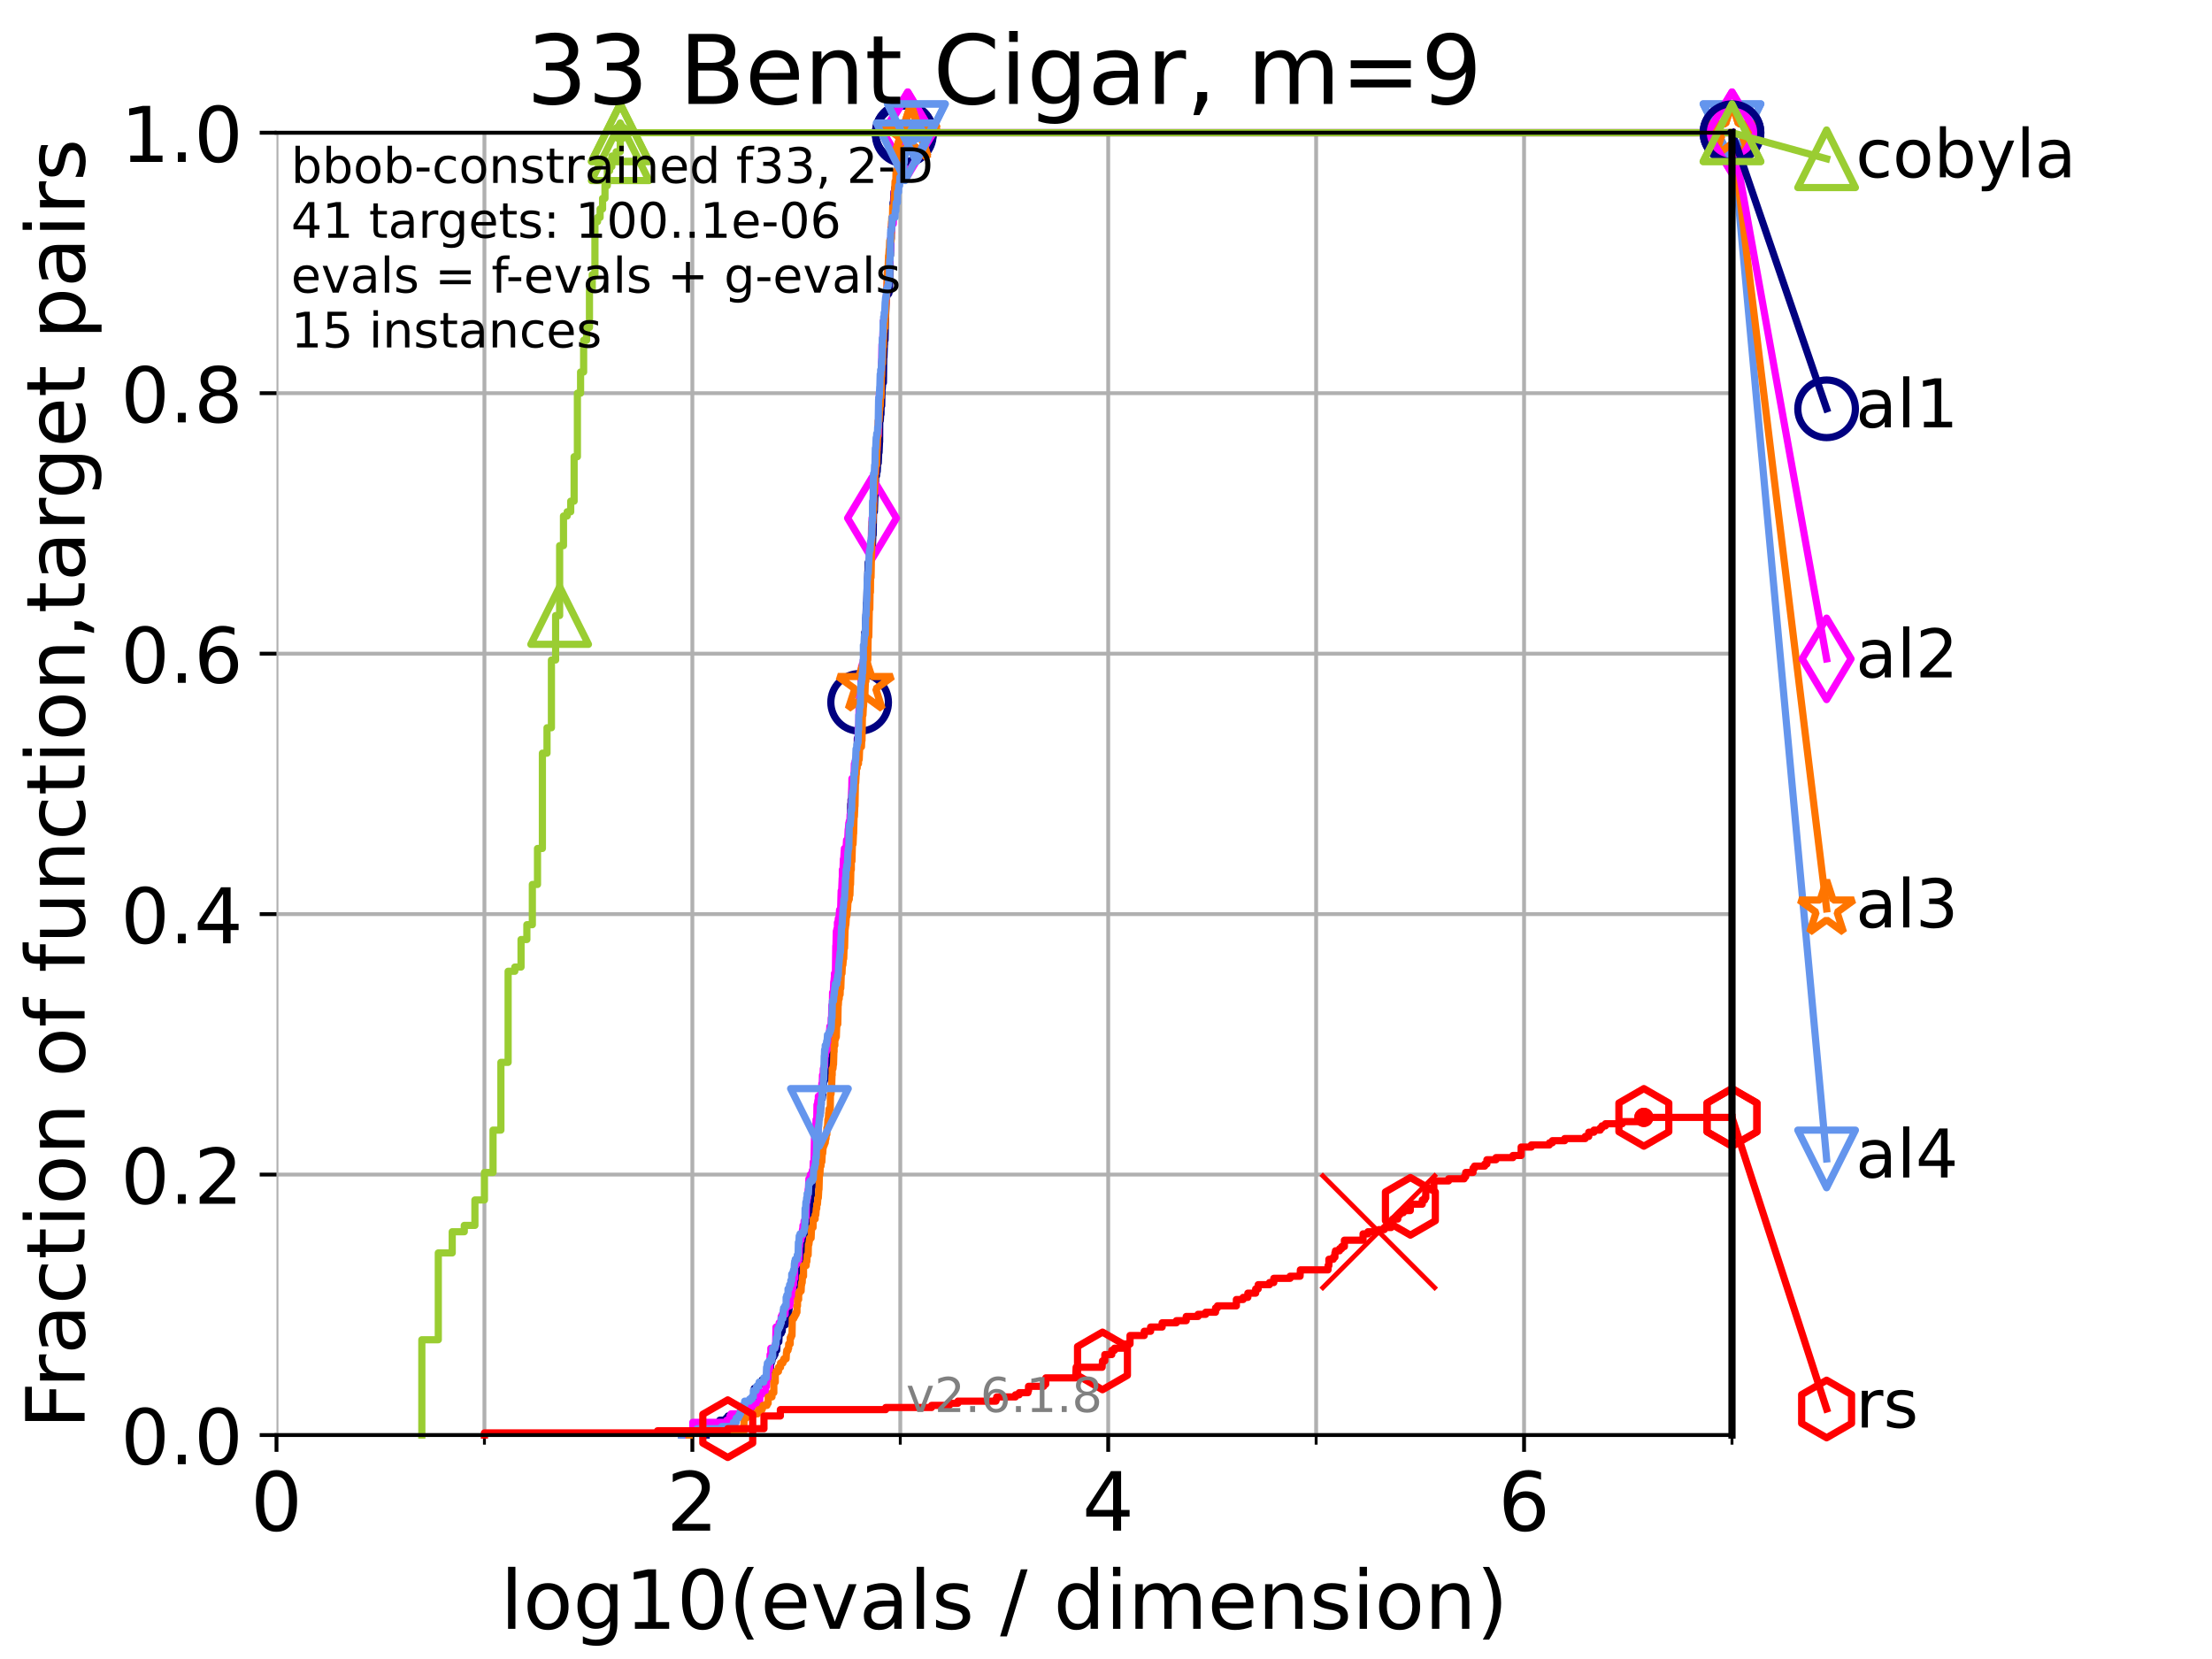 <?xml version="1.0" encoding="utf-8" standalone="no"?>
<!DOCTYPE svg PUBLIC "-//W3C//DTD SVG 1.1//EN"
  "http://www.w3.org/Graphics/SVG/1.1/DTD/svg11.dtd">
<!-- Created with matplotlib (https://matplotlib.org/) -->
<svg height="345.6pt" version="1.1" viewBox="0 0 460.8 345.6" width="460.8pt" xmlns="http://www.w3.org/2000/svg" xmlns:xlink="http://www.w3.org/1999/xlink">
 <defs>
  <style type="text/css">*{stroke-linecap:butt;stroke-linejoin:round;}</style>
 </defs>
 <g id="figure_1">
  <g id="patch_1">
   <path d="M 0 345.6 
L 460.8 345.6 
L 460.8 0 
L 0 0 
z
" style="fill:#ffffff;"/>
  </g>
  <g id="axes_1">
   <g id="patch_2">
    <path d="M 57.6 298.944 
L 360.806 298.944 
L 360.806 27.648 
L 57.6 27.648 
z
" style="fill:#ffffff;"/>
   </g>
   <g id="matplotlib.axis_1">
    <g id="xtick_1">
     <g id="line2d_1">
      <path clip-path="url(#p77a774265f)" d="M 57.6 298.944 
L 57.6 27.648 
" style="fill:none;stroke:#b0b0b0;stroke-linecap:square;stroke-width:0.8;"/>
     </g>
     <g id="line2d_2">
      <defs>
       <path d="M 0 0 
L 0 3.5 
" id="mddd8803928" style="stroke:#000000;stroke-width:0.8;"/>
      </defs>
      <g>
       <use style="stroke:#000000;stroke-width:0.8;" x="57.6" xlink:href="#mddd8803928" y="298.944"/>
      </g>
     </g>
     <g id="text_1">
      <!-- 0 -->
      <g transform="translate(52.192 318.861)scale(0.17 -0.17)">
       <defs>
        <path d="M 31.781 66.406 
Q 24.172 66.406 20.328 58.906 
Q 16.5 51.422 16.5 36.375 
Q 16.5 21.391 20.328 13.891 
Q 24.172 6.391 31.781 6.391 
Q 39.453 6.391 43.281 13.891 
Q 47.125 21.391 47.125 36.375 
Q 47.125 51.422 43.281 58.906 
Q 39.453 66.406 31.781 66.406 
z
M 31.781 74.219 
Q 44.047 74.219 50.516 64.516 
Q 56.984 54.828 56.984 36.375 
Q 56.984 17.969 50.516 8.266 
Q 44.047 -1.422 31.781 -1.422 
Q 19.531 -1.422 13.062 8.266 
Q 6.594 17.969 6.594 36.375 
Q 6.594 54.828 13.062 64.516 
Q 19.531 74.219 31.781 74.219 
z
" id="DejaVuSans-48"/>
       </defs>
       <use xlink:href="#DejaVuSans-48"/>
      </g>
     </g>
    </g>
    <g id="xtick_2">
     <g id="line2d_3">
      <path clip-path="url(#p77a774265f)" d="M 144.23 298.944 
L 144.23 27.648 
" style="fill:none;stroke:#b0b0b0;stroke-linecap:square;stroke-width:0.8;"/>
     </g>
     <g id="line2d_4">
      <g>
       <use style="stroke:#000000;stroke-width:0.8;" x="144.23" xlink:href="#mddd8803928" y="298.944"/>
      </g>
     </g>
     <g id="text_2">
      <!-- 2 -->
      <g transform="translate(138.822 318.861)scale(0.17 -0.17)">
       <defs>
        <path d="M 19.188 8.297 
L 53.609 8.297 
L 53.609 0 
L 7.328 0 
L 7.328 8.297 
Q 12.938 14.109 22.625 23.891 
Q 32.328 33.688 34.812 36.531 
Q 39.547 41.844 41.422 45.531 
Q 43.312 49.219 43.312 52.781 
Q 43.312 58.594 39.234 62.25 
Q 35.156 65.922 28.609 65.922 
Q 23.969 65.922 18.812 64.312 
Q 13.672 62.703 7.812 59.422 
L 7.812 69.391 
Q 13.766 71.781 18.938 73 
Q 24.125 74.219 28.422 74.219 
Q 39.75 74.219 46.484 68.547 
Q 53.219 62.891 53.219 53.422 
Q 53.219 48.922 51.531 44.891 
Q 49.859 40.875 45.406 35.406 
Q 44.188 33.984 37.641 27.219 
Q 31.109 20.453 19.188 8.297 
z
" id="DejaVuSans-50"/>
       </defs>
       <use xlink:href="#DejaVuSans-50"/>
      </g>
     </g>
    </g>
    <g id="xtick_3">
     <g id="line2d_5">
      <path clip-path="url(#p77a774265f)" d="M 230.861 298.944 
L 230.861 27.648 
" style="fill:none;stroke:#b0b0b0;stroke-linecap:square;stroke-width:0.8;"/>
     </g>
     <g id="line2d_6">
      <g>
       <use style="stroke:#000000;stroke-width:0.8;" x="230.861" xlink:href="#mddd8803928" y="298.944"/>
      </g>
     </g>
     <g id="text_3">
      <!-- 4 -->
      <g transform="translate(225.453 318.861)scale(0.17 -0.17)">
       <defs>
        <path d="M 37.797 64.312 
L 12.891 25.391 
L 37.797 25.391 
z
M 35.203 72.906 
L 47.609 72.906 
L 47.609 25.391 
L 58.016 25.391 
L 58.016 17.188 
L 47.609 17.188 
L 47.609 0 
L 37.797 0 
L 37.797 17.188 
L 4.891 17.188 
L 4.891 26.703 
z
" id="DejaVuSans-52"/>
       </defs>
       <use xlink:href="#DejaVuSans-52"/>
      </g>
     </g>
    </g>
    <g id="xtick_4">
     <g id="line2d_7">
      <path clip-path="url(#p77a774265f)" d="M 317.491 298.944 
L 317.491 27.648 
" style="fill:none;stroke:#b0b0b0;stroke-linecap:square;stroke-width:0.8;"/>
     </g>
     <g id="line2d_8">
      <g>
       <use style="stroke:#000000;stroke-width:0.8;" x="317.491" xlink:href="#mddd8803928" y="298.944"/>
      </g>
     </g>
     <g id="text_4">
      <!-- 6 -->
      <g transform="translate(312.083 318.861)scale(0.17 -0.17)">
       <defs>
        <path d="M 33.016 40.375 
Q 26.375 40.375 22.484 35.828 
Q 18.609 31.297 18.609 23.391 
Q 18.609 15.531 22.484 10.953 
Q 26.375 6.391 33.016 6.391 
Q 39.656 6.391 43.531 10.953 
Q 47.406 15.531 47.406 23.391 
Q 47.406 31.297 43.531 35.828 
Q 39.656 40.375 33.016 40.375 
z
M 52.594 71.297 
L 52.594 62.312 
Q 48.875 64.062 45.094 64.984 
Q 41.312 65.922 37.594 65.922 
Q 27.828 65.922 22.672 59.328 
Q 17.531 52.734 16.797 39.406 
Q 19.672 43.656 24.016 45.922 
Q 28.375 48.188 33.594 48.188 
Q 44.578 48.188 50.953 41.516 
Q 57.328 34.859 57.328 23.391 
Q 57.328 12.156 50.688 5.359 
Q 44.047 -1.422 33.016 -1.422 
Q 20.359 -1.422 13.672 8.266 
Q 6.984 17.969 6.984 36.375 
Q 6.984 53.656 15.188 63.938 
Q 23.391 74.219 37.203 74.219 
Q 40.922 74.219 44.703 73.484 
Q 48.484 72.75 52.594 71.297 
z
" id="DejaVuSans-54"/>
       </defs>
       <use xlink:href="#DejaVuSans-54"/>
      </g>
     </g>
    </g>
    <g id="xtick_5">
     <g id="line2d_9">
      <path clip-path="url(#p77a774265f)" d="M 100.915 298.944 
L 100.915 27.648 
" style="fill:none;stroke:#b0b0b0;stroke-linecap:square;stroke-width:0.8;"/>
     </g>
     <g id="line2d_10">
      <defs>
       <path d="M 0 0 
L 0 2 
" id="m11f526854f" style="stroke:#000000;stroke-width:0.6;"/>
      </defs>
      <g>
       <use style="stroke:#000000;stroke-width:0.6;" x="100.915" xlink:href="#m11f526854f" y="298.944"/>
      </g>
     </g>
    </g>
    <g id="xtick_6">
     <g id="line2d_11">
      <path clip-path="url(#p77a774265f)" d="M 187.546 298.944 
L 187.546 27.648 
" style="fill:none;stroke:#b0b0b0;stroke-linecap:square;stroke-width:0.8;"/>
     </g>
     <g id="line2d_12">
      <g>
       <use style="stroke:#000000;stroke-width:0.6;" x="187.546" xlink:href="#m11f526854f" y="298.944"/>
      </g>
     </g>
    </g>
    <g id="xtick_7">
     <g id="line2d_13">
      <path clip-path="url(#p77a774265f)" d="M 274.176 298.944 
L 274.176 27.648 
" style="fill:none;stroke:#b0b0b0;stroke-linecap:square;stroke-width:0.8;"/>
     </g>
     <g id="line2d_14">
      <g>
       <use style="stroke:#000000;stroke-width:0.6;" x="274.176" xlink:href="#m11f526854f" y="298.944"/>
      </g>
     </g>
    </g>
    <g id="xtick_8">
     <g id="line2d_15">
      <path clip-path="url(#p77a774265f)" d="M 360.806 298.944 
L 360.806 27.648 
" style="fill:none;stroke:#b0b0b0;stroke-linecap:square;stroke-width:0.8;"/>
     </g>
     <g id="line2d_16">
      <g>
       <use style="stroke:#000000;stroke-width:0.6;" x="360.806" xlink:href="#m11f526854f" y="298.944"/>
      </g>
     </g>
    </g>
    <g id="text_5">
     <!-- log10(evals / dimension) -->
     <g transform="translate(104.239 339.314)scale(0.17 -0.17)">
      <defs>
       <path d="M 9.422 75.984 
L 18.406 75.984 
L 18.406 0 
L 9.422 0 
z
" id="DejaVuSans-108"/>
       <path d="M 30.609 48.391 
Q 23.391 48.391 19.188 42.75 
Q 14.984 37.109 14.984 27.297 
Q 14.984 17.484 19.156 11.844 
Q 23.344 6.203 30.609 6.203 
Q 37.797 6.203 41.984 11.859 
Q 46.188 17.531 46.188 27.297 
Q 46.188 37.016 41.984 42.703 
Q 37.797 48.391 30.609 48.391 
z
M 30.609 56 
Q 42.328 56 49.016 48.375 
Q 55.719 40.766 55.719 27.297 
Q 55.719 13.875 49.016 6.219 
Q 42.328 -1.422 30.609 -1.422 
Q 18.844 -1.422 12.172 6.219 
Q 5.516 13.875 5.516 27.297 
Q 5.516 40.766 12.172 48.375 
Q 18.844 56 30.609 56 
z
" id="DejaVuSans-111"/>
       <path d="M 45.406 27.984 
Q 45.406 37.75 41.375 43.109 
Q 37.359 48.484 30.078 48.484 
Q 22.859 48.484 18.828 43.109 
Q 14.797 37.75 14.797 27.984 
Q 14.797 18.266 18.828 12.891 
Q 22.859 7.516 30.078 7.516 
Q 37.359 7.516 41.375 12.891 
Q 45.406 18.266 45.406 27.984 
z
M 54.391 6.781 
Q 54.391 -7.172 48.188 -13.984 
Q 42 -20.797 29.203 -20.797 
Q 24.469 -20.797 20.266 -20.094 
Q 16.062 -19.391 12.109 -17.922 
L 12.109 -9.188 
Q 16.062 -11.328 19.922 -12.344 
Q 23.781 -13.375 27.781 -13.375 
Q 36.625 -13.375 41.016 -8.766 
Q 45.406 -4.156 45.406 5.172 
L 45.406 9.625 
Q 42.625 4.781 38.281 2.391 
Q 33.938 0 27.875 0 
Q 17.828 0 11.672 7.656 
Q 5.516 15.328 5.516 27.984 
Q 5.516 40.672 11.672 48.328 
Q 17.828 56 27.875 56 
Q 33.938 56 38.281 53.609 
Q 42.625 51.219 45.406 46.391 
L 45.406 54.688 
L 54.391 54.688 
z
" id="DejaVuSans-103"/>
       <path d="M 12.406 8.297 
L 28.516 8.297 
L 28.516 63.922 
L 10.984 60.406 
L 10.984 69.391 
L 28.422 72.906 
L 38.281 72.906 
L 38.281 8.297 
L 54.391 8.297 
L 54.391 0 
L 12.406 0 
z
" id="DejaVuSans-49"/>
       <path d="M 31 75.875 
Q 24.469 64.656 21.281 53.656 
Q 18.109 42.672 18.109 31.391 
Q 18.109 20.125 21.312 9.062 
Q 24.516 -2 31 -13.188 
L 23.188 -13.188 
Q 15.875 -1.703 12.234 9.375 
Q 8.594 20.453 8.594 31.391 
Q 8.594 42.281 12.203 53.312 
Q 15.828 64.359 23.188 75.875 
z
" id="DejaVuSans-40"/>
       <path d="M 56.203 29.594 
L 56.203 25.203 
L 14.891 25.203 
Q 15.484 15.922 20.484 11.062 
Q 25.484 6.203 34.422 6.203 
Q 39.594 6.203 44.453 7.469 
Q 49.312 8.734 54.109 11.281 
L 54.109 2.781 
Q 49.266 0.734 44.188 -0.344 
Q 39.109 -1.422 33.891 -1.422 
Q 20.797 -1.422 13.156 6.188 
Q 5.516 13.812 5.516 26.812 
Q 5.516 40.234 12.766 48.109 
Q 20.016 56 32.328 56 
Q 43.359 56 49.781 48.891 
Q 56.203 41.797 56.203 29.594 
z
M 47.219 32.234 
Q 47.125 39.594 43.094 43.984 
Q 39.062 48.391 32.422 48.391 
Q 24.906 48.391 20.391 44.141 
Q 15.875 39.891 15.188 32.172 
z
" id="DejaVuSans-101"/>
       <path d="M 2.984 54.688 
L 12.5 54.688 
L 29.594 8.797 
L 46.688 54.688 
L 56.203 54.688 
L 35.688 0 
L 23.484 0 
z
" id="DejaVuSans-118"/>
       <path d="M 34.281 27.484 
Q 23.391 27.484 19.188 25 
Q 14.984 22.516 14.984 16.5 
Q 14.984 11.719 18.141 8.906 
Q 21.297 6.109 26.703 6.109 
Q 34.188 6.109 38.703 11.406 
Q 43.219 16.703 43.219 25.484 
L 43.219 27.484 
z
M 52.203 31.203 
L 52.203 0 
L 43.219 0 
L 43.219 8.297 
Q 40.141 3.328 35.547 0.953 
Q 30.953 -1.422 24.312 -1.422 
Q 15.922 -1.422 10.953 3.297 
Q 6 8.016 6 15.922 
Q 6 25.141 12.172 29.828 
Q 18.359 34.516 30.609 34.516 
L 43.219 34.516 
L 43.219 35.406 
Q 43.219 41.609 39.141 45 
Q 35.062 48.391 27.688 48.391 
Q 23 48.391 18.547 47.266 
Q 14.109 46.141 10.016 43.891 
L 10.016 52.203 
Q 14.938 54.109 19.578 55.047 
Q 24.219 56 28.609 56 
Q 40.484 56 46.344 49.844 
Q 52.203 43.703 52.203 31.203 
z
" id="DejaVuSans-97"/>
       <path d="M 44.281 53.078 
L 44.281 44.578 
Q 40.484 46.531 36.375 47.5 
Q 32.281 48.484 27.875 48.484 
Q 21.188 48.484 17.844 46.438 
Q 14.5 44.391 14.5 40.281 
Q 14.5 37.156 16.891 35.375 
Q 19.281 33.594 26.516 31.984 
L 29.594 31.297 
Q 39.156 29.25 43.188 25.516 
Q 47.219 21.781 47.219 15.094 
Q 47.219 7.469 41.188 3.016 
Q 35.156 -1.422 24.609 -1.422 
Q 20.219 -1.422 15.453 -0.562 
Q 10.688 0.297 5.422 2 
L 5.422 11.281 
Q 10.406 8.688 15.234 7.391 
Q 20.062 6.109 24.812 6.109 
Q 31.156 6.109 34.562 8.281 
Q 37.984 10.453 37.984 14.406 
Q 37.984 18.062 35.516 20.016 
Q 33.062 21.969 24.703 23.781 
L 21.578 24.516 
Q 13.234 26.266 9.516 29.906 
Q 5.812 33.547 5.812 39.891 
Q 5.812 47.609 11.281 51.797 
Q 16.75 56 26.812 56 
Q 31.781 56 36.172 55.266 
Q 40.578 54.547 44.281 53.078 
z
" id="DejaVuSans-115"/>
       <path id="DejaVuSans-32"/>
       <path d="M 25.391 72.906 
L 33.688 72.906 
L 8.297 -9.281 
L 0 -9.281 
z
" id="DejaVuSans-47"/>
       <path d="M 45.406 46.391 
L 45.406 75.984 
L 54.391 75.984 
L 54.391 0 
L 45.406 0 
L 45.406 8.203 
Q 42.578 3.328 38.25 0.953 
Q 33.938 -1.422 27.875 -1.422 
Q 17.969 -1.422 11.734 6.484 
Q 5.516 14.406 5.516 27.297 
Q 5.516 40.188 11.734 48.094 
Q 17.969 56 27.875 56 
Q 33.938 56 38.25 53.625 
Q 42.578 51.266 45.406 46.391 
z
M 14.797 27.297 
Q 14.797 17.391 18.875 11.75 
Q 22.953 6.109 30.078 6.109 
Q 37.203 6.109 41.297 11.75 
Q 45.406 17.391 45.406 27.297 
Q 45.406 37.203 41.297 42.844 
Q 37.203 48.484 30.078 48.484 
Q 22.953 48.484 18.875 42.844 
Q 14.797 37.203 14.797 27.297 
z
" id="DejaVuSans-100"/>
       <path d="M 9.422 54.688 
L 18.406 54.688 
L 18.406 0 
L 9.422 0 
z
M 9.422 75.984 
L 18.406 75.984 
L 18.406 64.594 
L 9.422 64.594 
z
" id="DejaVuSans-105"/>
       <path d="M 52 44.188 
Q 55.375 50.25 60.062 53.125 
Q 64.75 56 71.094 56 
Q 79.641 56 84.281 50.016 
Q 88.922 44.047 88.922 33.016 
L 88.922 0 
L 79.891 0 
L 79.891 32.719 
Q 79.891 40.578 77.094 44.375 
Q 74.312 48.188 68.609 48.188 
Q 61.625 48.188 57.562 43.547 
Q 53.516 38.922 53.516 30.906 
L 53.516 0 
L 44.484 0 
L 44.484 32.719 
Q 44.484 40.625 41.703 44.406 
Q 38.922 48.188 33.109 48.188 
Q 26.219 48.188 22.156 43.531 
Q 18.109 38.875 18.109 30.906 
L 18.109 0 
L 9.078 0 
L 9.078 54.688 
L 18.109 54.688 
L 18.109 46.188 
Q 21.188 51.219 25.484 53.609 
Q 29.781 56 35.688 56 
Q 41.656 56 45.828 52.969 
Q 50 49.953 52 44.188 
z
" id="DejaVuSans-109"/>
       <path d="M 54.891 33.016 
L 54.891 0 
L 45.906 0 
L 45.906 32.719 
Q 45.906 40.484 42.875 44.328 
Q 39.844 48.188 33.797 48.188 
Q 26.516 48.188 22.312 43.547 
Q 18.109 38.922 18.109 30.906 
L 18.109 0 
L 9.078 0 
L 9.078 54.688 
L 18.109 54.688 
L 18.109 46.188 
Q 21.344 51.125 25.703 53.562 
Q 30.078 56 35.797 56 
Q 45.219 56 50.047 50.172 
Q 54.891 44.344 54.891 33.016 
z
" id="DejaVuSans-110"/>
       <path d="M 8.016 75.875 
L 15.828 75.875 
Q 23.141 64.359 26.781 53.312 
Q 30.422 42.281 30.422 31.391 
Q 30.422 20.453 26.781 9.375 
Q 23.141 -1.703 15.828 -13.188 
L 8.016 -13.188 
Q 14.5 -2 17.703 9.062 
Q 20.906 20.125 20.906 31.391 
Q 20.906 42.672 17.703 53.656 
Q 14.5 64.656 8.016 75.875 
z
" id="DejaVuSans-41"/>
      </defs>
      <use xlink:href="#DejaVuSans-108"/>
      <use x="27.783" xlink:href="#DejaVuSans-111"/>
      <use x="88.965" xlink:href="#DejaVuSans-103"/>
      <use x="152.441" xlink:href="#DejaVuSans-49"/>
      <use x="216.064" xlink:href="#DejaVuSans-48"/>
      <use x="279.688" xlink:href="#DejaVuSans-40"/>
      <use x="318.701" xlink:href="#DejaVuSans-101"/>
      <use x="380.225" xlink:href="#DejaVuSans-118"/>
      <use x="439.404" xlink:href="#DejaVuSans-97"/>
      <use x="500.684" xlink:href="#DejaVuSans-108"/>
      <use x="528.467" xlink:href="#DejaVuSans-115"/>
      <use x="580.566" xlink:href="#DejaVuSans-32"/>
      <use x="612.354" xlink:href="#DejaVuSans-47"/>
      <use x="646.045" xlink:href="#DejaVuSans-32"/>
      <use x="677.832" xlink:href="#DejaVuSans-100"/>
      <use x="741.309" xlink:href="#DejaVuSans-105"/>
      <use x="769.092" xlink:href="#DejaVuSans-109"/>
      <use x="866.504" xlink:href="#DejaVuSans-101"/>
      <use x="928.027" xlink:href="#DejaVuSans-110"/>
      <use x="991.406" xlink:href="#DejaVuSans-115"/>
      <use x="1043.506" xlink:href="#DejaVuSans-105"/>
      <use x="1071.289" xlink:href="#DejaVuSans-111"/>
      <use x="1132.471" xlink:href="#DejaVuSans-110"/>
      <use x="1195.85" xlink:href="#DejaVuSans-41"/>
     </g>
    </g>
   </g>
   <g id="matplotlib.axis_2">
    <g id="ytick_1">
     <g id="line2d_17">
      <path clip-path="url(#p77a774265f)" d="M 57.6 298.944 
L 360.806 298.944 
" style="fill:none;stroke:#b0b0b0;stroke-linecap:square;stroke-width:0.8;"/>
     </g>
     <g id="line2d_18">
      <defs>
       <path d="M 0 0 
L -3.5 0 
" id="m92e8f8f90b" style="stroke:#000000;stroke-width:0.8;"/>
      </defs>
      <g>
       <use style="stroke:#000000;stroke-width:0.8;" x="57.6" xlink:href="#m92e8f8f90b" y="298.944"/>
      </g>
     </g>
     <g id="text_6">
      <!-- 0.0 -->
      <g transform="translate(25.155 305.023)scale(0.16 -0.16)">
       <defs>
        <path d="M 10.688 12.406 
L 21 12.406 
L 21 0 
L 10.688 0 
z
" id="DejaVuSans-46"/>
       </defs>
       <use xlink:href="#DejaVuSans-48"/>
       <use x="63.623" xlink:href="#DejaVuSans-46"/>
       <use x="95.41" xlink:href="#DejaVuSans-48"/>
      </g>
     </g>
    </g>
    <g id="ytick_2">
     <g id="line2d_19">
      <path clip-path="url(#p77a774265f)" d="M 57.6 244.685 
L 360.806 244.685 
" style="fill:none;stroke:#b0b0b0;stroke-linecap:square;stroke-width:0.8;"/>
     </g>
     <g id="line2d_20">
      <g>
       <use style="stroke:#000000;stroke-width:0.8;" x="57.6" xlink:href="#m92e8f8f90b" y="244.685"/>
      </g>
     </g>
     <g id="text_7">
      <!-- 0.2 -->
      <g transform="translate(25.155 250.764)scale(0.16 -0.16)">
       <use xlink:href="#DejaVuSans-48"/>
       <use x="63.623" xlink:href="#DejaVuSans-46"/>
       <use x="95.41" xlink:href="#DejaVuSans-50"/>
      </g>
     </g>
    </g>
    <g id="ytick_3">
     <g id="line2d_21">
      <path clip-path="url(#p77a774265f)" d="M 57.6 190.426 
L 360.806 190.426 
" style="fill:none;stroke:#b0b0b0;stroke-linecap:square;stroke-width:0.8;"/>
     </g>
     <g id="line2d_22">
      <g>
       <use style="stroke:#000000;stroke-width:0.8;" x="57.6" xlink:href="#m92e8f8f90b" y="190.426"/>
      </g>
     </g>
     <g id="text_8">
      <!-- 0.4 -->
      <g transform="translate(25.155 196.504)scale(0.16 -0.16)">
       <use xlink:href="#DejaVuSans-48"/>
       <use x="63.623" xlink:href="#DejaVuSans-46"/>
       <use x="95.41" xlink:href="#DejaVuSans-52"/>
      </g>
     </g>
    </g>
    <g id="ytick_4">
     <g id="line2d_23">
      <path clip-path="url(#p77a774265f)" d="M 57.6 136.166 
L 360.806 136.166 
" style="fill:none;stroke:#b0b0b0;stroke-linecap:square;stroke-width:0.8;"/>
     </g>
     <g id="line2d_24">
      <g>
       <use style="stroke:#000000;stroke-width:0.8;" x="57.6" xlink:href="#m92e8f8f90b" y="136.166"/>
      </g>
     </g>
     <g id="text_9">
      <!-- 0.6 -->
      <g transform="translate(25.155 142.245)scale(0.16 -0.16)">
       <use xlink:href="#DejaVuSans-48"/>
       <use x="63.623" xlink:href="#DejaVuSans-46"/>
       <use x="95.41" xlink:href="#DejaVuSans-54"/>
      </g>
     </g>
    </g>
    <g id="ytick_5">
     <g id="line2d_25">
      <path clip-path="url(#p77a774265f)" d="M 57.6 81.907 
L 360.806 81.907 
" style="fill:none;stroke:#b0b0b0;stroke-linecap:square;stroke-width:0.8;"/>
     </g>
     <g id="line2d_26">
      <g>
       <use style="stroke:#000000;stroke-width:0.8;" x="57.6" xlink:href="#m92e8f8f90b" y="81.907"/>
      </g>
     </g>
     <g id="text_10">
      <!-- 0.8 -->
      <g transform="translate(25.155 87.986)scale(0.16 -0.16)">
       <defs>
        <path d="M 31.781 34.625 
Q 24.75 34.625 20.719 30.859 
Q 16.703 27.094 16.703 20.516 
Q 16.703 13.922 20.719 10.156 
Q 24.75 6.391 31.781 6.391 
Q 38.812 6.391 42.859 10.172 
Q 46.922 13.969 46.922 20.516 
Q 46.922 27.094 42.891 30.859 
Q 38.875 34.625 31.781 34.625 
z
M 21.922 38.812 
Q 15.578 40.375 12.031 44.719 
Q 8.5 49.078 8.5 55.328 
Q 8.5 64.062 14.719 69.141 
Q 20.953 74.219 31.781 74.219 
Q 42.672 74.219 48.875 69.141 
Q 55.078 64.062 55.078 55.328 
Q 55.078 49.078 51.531 44.719 
Q 48 40.375 41.703 38.812 
Q 48.828 37.156 52.797 32.312 
Q 56.781 27.484 56.781 20.516 
Q 56.781 9.906 50.312 4.234 
Q 43.844 -1.422 31.781 -1.422 
Q 19.734 -1.422 13.25 4.234 
Q 6.781 9.906 6.781 20.516 
Q 6.781 27.484 10.781 32.312 
Q 14.797 37.156 21.922 38.812 
z
M 18.312 54.391 
Q 18.312 48.734 21.844 45.562 
Q 25.391 42.391 31.781 42.391 
Q 38.141 42.391 41.719 45.562 
Q 45.312 48.734 45.312 54.391 
Q 45.312 60.062 41.719 63.234 
Q 38.141 66.406 31.781 66.406 
Q 25.391 66.406 21.844 63.234 
Q 18.312 60.062 18.312 54.391 
z
" id="DejaVuSans-56"/>
       </defs>
       <use xlink:href="#DejaVuSans-48"/>
       <use x="63.623" xlink:href="#DejaVuSans-46"/>
       <use x="95.41" xlink:href="#DejaVuSans-56"/>
      </g>
     </g>
    </g>
    <g id="ytick_6">
     <g id="line2d_27">
      <path clip-path="url(#p77a774265f)" d="M 57.6 27.648 
L 360.806 27.648 
" style="fill:none;stroke:#b0b0b0;stroke-linecap:square;stroke-width:0.8;"/>
     </g>
     <g id="line2d_28">
      <g>
       <use style="stroke:#000000;stroke-width:0.8;" x="57.6" xlink:href="#m92e8f8f90b" y="27.648"/>
      </g>
     </g>
     <g id="text_11">
      <!-- 1.0 -->
      <g transform="translate(25.155 33.727)scale(0.16 -0.16)">
       <use xlink:href="#DejaVuSans-49"/>
       <use x="63.623" xlink:href="#DejaVuSans-46"/>
       <use x="95.41" xlink:href="#DejaVuSans-48"/>
      </g>
     </g>
    </g>
    <g id="text_12">
     <!-- Fraction of function,target pairs -->
     <g transform="translate(17.62 297.681)rotate(-90)scale(0.17 -0.17)">
      <defs>
       <path d="M 9.812 72.906 
L 51.703 72.906 
L 51.703 64.594 
L 19.672 64.594 
L 19.672 43.109 
L 48.578 43.109 
L 48.578 34.812 
L 19.672 34.812 
L 19.672 0 
L 9.812 0 
z
" id="DejaVuSans-70"/>
       <path d="M 41.109 46.297 
Q 39.594 47.172 37.812 47.578 
Q 36.031 48 33.891 48 
Q 26.266 48 22.188 43.047 
Q 18.109 38.094 18.109 28.812 
L 18.109 0 
L 9.078 0 
L 9.078 54.688 
L 18.109 54.688 
L 18.109 46.188 
Q 20.953 51.172 25.484 53.578 
Q 30.031 56 36.531 56 
Q 37.453 56 38.578 55.875 
Q 39.703 55.766 41.062 55.516 
z
" id="DejaVuSans-114"/>
       <path d="M 48.781 52.594 
L 48.781 44.188 
Q 44.969 46.297 41.141 47.344 
Q 37.312 48.391 33.406 48.391 
Q 24.656 48.391 19.812 42.844 
Q 14.984 37.312 14.984 27.297 
Q 14.984 17.281 19.812 11.734 
Q 24.656 6.203 33.406 6.203 
Q 37.312 6.203 41.141 7.25 
Q 44.969 8.297 48.781 10.406 
L 48.781 2.094 
Q 45.016 0.344 40.984 -0.531 
Q 36.969 -1.422 32.422 -1.422 
Q 20.062 -1.422 12.781 6.344 
Q 5.516 14.109 5.516 27.297 
Q 5.516 40.672 12.859 48.328 
Q 20.219 56 33.016 56 
Q 37.156 56 41.109 55.141 
Q 45.062 54.297 48.781 52.594 
z
" id="DejaVuSans-99"/>
       <path d="M 18.312 70.219 
L 18.312 54.688 
L 36.812 54.688 
L 36.812 47.703 
L 18.312 47.703 
L 18.312 18.016 
Q 18.312 11.328 20.141 9.422 
Q 21.969 7.516 27.594 7.516 
L 36.812 7.516 
L 36.812 0 
L 27.594 0 
Q 17.188 0 13.234 3.875 
Q 9.281 7.766 9.281 18.016 
L 9.281 47.703 
L 2.688 47.703 
L 2.688 54.688 
L 9.281 54.688 
L 9.281 70.219 
z
" id="DejaVuSans-116"/>
       <path d="M 37.109 75.984 
L 37.109 68.5 
L 28.516 68.5 
Q 23.688 68.5 21.797 66.547 
Q 19.922 64.594 19.922 59.516 
L 19.922 54.688 
L 34.719 54.688 
L 34.719 47.703 
L 19.922 47.703 
L 19.922 0 
L 10.891 0 
L 10.891 47.703 
L 2.297 47.703 
L 2.297 54.688 
L 10.891 54.688 
L 10.891 58.5 
Q 10.891 67.625 15.141 71.797 
Q 19.391 75.984 28.609 75.984 
z
" id="DejaVuSans-102"/>
       <path d="M 8.5 21.578 
L 8.5 54.688 
L 17.484 54.688 
L 17.484 21.922 
Q 17.484 14.156 20.5 10.266 
Q 23.531 6.391 29.594 6.391 
Q 36.859 6.391 41.078 11.031 
Q 45.312 15.672 45.312 23.688 
L 45.312 54.688 
L 54.297 54.688 
L 54.297 0 
L 45.312 0 
L 45.312 8.406 
Q 42.047 3.422 37.719 1 
Q 33.406 -1.422 27.688 -1.422 
Q 18.266 -1.422 13.375 4.438 
Q 8.5 10.297 8.5 21.578 
z
M 31.109 56 
z
" id="DejaVuSans-117"/>
       <path d="M 11.719 12.406 
L 22.016 12.406 
L 22.016 4 
L 14.016 -11.625 
L 7.719 -11.625 
L 11.719 4 
z
" id="DejaVuSans-44"/>
       <path d="M 18.109 8.203 
L 18.109 -20.797 
L 9.078 -20.797 
L 9.078 54.688 
L 18.109 54.688 
L 18.109 46.391 
Q 20.953 51.266 25.266 53.625 
Q 29.594 56 35.594 56 
Q 45.562 56 51.781 48.094 
Q 58.016 40.188 58.016 27.297 
Q 58.016 14.406 51.781 6.484 
Q 45.562 -1.422 35.594 -1.422 
Q 29.594 -1.422 25.266 0.953 
Q 20.953 3.328 18.109 8.203 
z
M 48.688 27.297 
Q 48.688 37.203 44.609 42.844 
Q 40.531 48.484 33.406 48.484 
Q 26.266 48.484 22.188 42.844 
Q 18.109 37.203 18.109 27.297 
Q 18.109 17.391 22.188 11.75 
Q 26.266 6.109 33.406 6.109 
Q 40.531 6.109 44.609 11.75 
Q 48.688 17.391 48.688 27.297 
z
" id="DejaVuSans-112"/>
      </defs>
      <use xlink:href="#DejaVuSans-70"/>
      <use x="50.27" xlink:href="#DejaVuSans-114"/>
      <use x="91.383" xlink:href="#DejaVuSans-97"/>
      <use x="152.662" xlink:href="#DejaVuSans-99"/>
      <use x="207.643" xlink:href="#DejaVuSans-116"/>
      <use x="246.852" xlink:href="#DejaVuSans-105"/>
      <use x="274.635" xlink:href="#DejaVuSans-111"/>
      <use x="335.816" xlink:href="#DejaVuSans-110"/>
      <use x="399.195" xlink:href="#DejaVuSans-32"/>
      <use x="430.982" xlink:href="#DejaVuSans-111"/>
      <use x="492.164" xlink:href="#DejaVuSans-102"/>
      <use x="527.369" xlink:href="#DejaVuSans-32"/>
      <use x="559.156" xlink:href="#DejaVuSans-102"/>
      <use x="594.361" xlink:href="#DejaVuSans-117"/>
      <use x="657.74" xlink:href="#DejaVuSans-110"/>
      <use x="721.119" xlink:href="#DejaVuSans-99"/>
      <use x="776.1" xlink:href="#DejaVuSans-116"/>
      <use x="815.309" xlink:href="#DejaVuSans-105"/>
      <use x="843.092" xlink:href="#DejaVuSans-111"/>
      <use x="904.273" xlink:href="#DejaVuSans-110"/>
      <use x="967.652" xlink:href="#DejaVuSans-44"/>
      <use x="999.439" xlink:href="#DejaVuSans-116"/>
      <use x="1038.648" xlink:href="#DejaVuSans-97"/>
      <use x="1099.928" xlink:href="#DejaVuSans-114"/>
      <use x="1139.291" xlink:href="#DejaVuSans-103"/>
      <use x="1202.768" xlink:href="#DejaVuSans-101"/>
      <use x="1264.291" xlink:href="#DejaVuSans-116"/>
      <use x="1303.5" xlink:href="#DejaVuSans-32"/>
      <use x="1335.287" xlink:href="#DejaVuSans-112"/>
      <use x="1398.764" xlink:href="#DejaVuSans-97"/>
      <use x="1460.043" xlink:href="#DejaVuSans-105"/>
      <use x="1487.826" xlink:href="#DejaVuSans-114"/>
      <use x="1528.939" xlink:href="#DejaVuSans-115"/>
     </g>
    </g>
   </g>
   <g id="line2d_29">
    <defs>
     <path d="M 0 1.5 
C 0.398 1.5 0.779 1.342 1.061 1.061 
C 1.342 0.779 1.5 0.398 1.5 0 
C 1.5 -0.398 1.342 -0.779 1.061 -1.061 
C 0.779 -1.342 0.398 -1.5 0 -1.5 
C -0.398 -1.5 -0.779 -1.342 -1.061 -1.061 
C -1.342 -0.779 -1.5 -0.398 -1.5 0 
C -1.5 0.398 -1.342 0.779 -1.061 1.061 
C -0.779 1.342 -0.398 1.5 0 1.5 
z
" id="m1e25e36ff3" style="stroke:#000080;"/>
    </defs>
    <g>
     <use style="fill:#000080;stroke:#000080;" x="188.383" xlink:href="#m1e25e36ff3" y="27.648"/>
     <use style="fill:#000080;stroke:#000080;" x="188.383" xlink:href="#m1e25e36ff3" y="27.648"/>
    </g>
   </g>
   <g id="line2d_30">
    <path d="M 147.103 298.944 
L 147.103 298.062 
L 149.666 298.062 
L 149.666 296.297 
L 149.945 296.297 
L 149.945 295.856 
L 151.285 295.856 
L 151.285 295.415 
L 151.669 295.415 
L 151.669 294.974 
L 153.708 294.974 
L 153.708 294.533 
L 155.854 294.533 
L 155.854 294.092 
L 156.156 294.092 
L 156.156 293.65 
L 156.354 293.65 
L 156.354 293.209 
L 156.551 293.209 
L 156.551 291.445 
L 156.745 291.445 
L 156.745 291.004 
L 157.033 291.004 
L 157.128 289.239 
L 157.78 289.239 
L 157.78 288.798 
L 158.053 288.798 
L 158.053 288.357 
L 158.586 288.357 
L 158.586 287.916 
L 158.761 287.916 
L 158.761 287.475 
L 159.776 287.475 
L 159.776 287.033 
L 160.021 287.033 
L 160.102 285.71 
L 160.183 285.71 
L 160.183 285.269 
L 160.502 285.269 
L 160.502 283.946 
L 160.66 283.946 
L 160.66 283.504 
L 160.817 283.504 
L 160.894 282.622 
L 161.202 282.622 
L 161.202 282.181 
L 161.43 282.181 
L 161.505 281.299 
L 161.803 281.299 
L 161.877 279.534 
L 162.241 279.534 
L 162.313 277.77 
L 162.74 277.77 
L 162.74 277.329 
L 162.95 277.329 
L 163.019 276.005 
L 163.566 276.005 
L 163.566 275.564 
L 163.7 275.564 
L 163.7 274.682 
L 163.833 274.682 
L 163.833 274.241 
L 164.292 274.241 
L 164.356 272.476 
L 164.421 272.476 
L 164.485 270.712 
L 164.549 270.712 
L 164.549 270.27 
L 164.676 270.27 
L 164.676 269.829 
L 164.991 269.829 
L 165.053 268.065 
L 165.483 268.065 
L 165.483 267.624 
L 165.785 267.624 
L 165.785 266.741 
L 165.904 266.741 
L 165.904 266.3 
L 166.257 266.3 
L 166.257 265.418 
L 166.374 265.418 
L 166.374 264.095 
L 166.547 264.095 
L 166.547 263.653 
L 167.001 263.653 
L 167.001 263.212 
L 167.113 263.212 
L 167.113 261.889 
L 167.334 261.889 
L 167.334 261.448 
L 167.499 261.448 
L 167.553 260.124 
L 167.662 260.124 
L 167.77 258.36 
L 167.824 258.36 
L 167.877 256.595 
L 167.984 256.595 
L 168.037 255.272 
L 168.143 255.272 
L 168.248 253.507 
L 168.612 253.507 
L 168.715 251.743 
L 168.817 251.743 
L 168.918 249.096 
L 169.019 249.096 
L 169.12 247.332 
L 169.17 247.332 
L 169.22 246.449 
L 169.319 246.449 
L 169.319 244.685 
L 169.467 244.685 
L 169.565 243.361 
L 169.663 243.361 
L 169.76 242.479 
L 169.808 242.479 
L 169.905 239.832 
L 170.001 239.832 
L 170.048 238.95 
L 170.143 238.95 
L 170.191 237.186 
L 170.332 237.186 
L 170.426 233.657 
L 170.473 233.657 
L 170.473 232.774 
L 170.704 232.774 
L 170.704 231.892 
L 170.888 231.892 
L 170.979 230.127 
L 171.069 230.127 
L 171.069 228.804 
L 171.294 228.804 
L 171.383 227.922 
L 171.427 227.922 
L 171.427 226.157 
L 171.56 226.157 
L 171.56 225.275 
L 171.691 225.275 
L 171.691 224.834 
L 171.908 224.834 
L 171.908 223.952 
L 172.378 223.952 
L 172.378 222.187 
L 172.587 222.187 
L 172.629 221.305 
L 172.876 221.305 
L 172.958 219.981 
L 172.999 219.981 
L 172.999 219.54 
L 173.121 219.54 
L 173.202 216.894 
L 173.282 216.894 
L 173.322 215.129 
L 173.442 215.129 
L 173.522 212.482 
L 173.64 212.482 
L 173.68 210.718 
L 173.758 210.718 
L 173.797 208.953 
L 173.992 208.953 
L 174.03 208.071 
L 174.184 208.071 
L 174.26 207.189 
L 174.298 207.189 
L 174.374 204.101 
L 174.412 204.101 
L 174.45 202.336 
L 174.563 202.336 
L 174.638 200.572 
L 174.675 200.572 
L 174.675 199.689 
L 174.787 199.689 
L 174.824 197.925 
L 174.934 197.925 
L 175.008 197.043 
L 175.081 197.043 
L 175.154 195.278 
L 175.262 195.278 
L 175.262 193.514 
L 175.442 193.514 
L 175.442 193.072 
L 175.585 193.072 
L 175.656 190.426 
L 175.762 190.426 
L 175.832 186.455 
L 175.902 186.455 
L 175.902 185.132 
L 176.248 185.132 
L 176.351 182.485 
L 176.419 182.485 
L 176.52 180.28 
L 176.622 180.28 
L 176.722 179.397 
L 176.756 179.397 
L 176.855 176.751 
L 176.988 176.751 
L 177.086 174.545 
L 177.119 174.545 
L 177.217 167.487 
L 177.282 167.487 
L 177.282 166.604 
L 177.412 166.604 
L 177.508 163.958 
L 177.763 163.958 
L 177.858 162.193 
L 177.889 162.193 
L 177.889 161.311 
L 178.014 161.311 
L 178.108 159.988 
L 178.232 159.988 
L 178.293 158.664 
L 178.355 158.664 
L 178.447 156.017 
L 178.568 156.017 
L 178.598 153.812 
L 178.839 153.812 
L 178.928 152.929 
L 178.958 152.929 
L 179.018 146.312 
L 179.077 146.312 
L 179.136 144.107 
L 179.253 144.107 
L 179.253 143.666 
L 179.398 143.666 
L 179.485 139.254 
L 179.913 139.254 
L 179.913 138.372 
L 180.026 138.372 
L 180.11 133.078 
L 180.138 133.078 
L 180.138 131.755 
L 180.249 131.755 
L 180.36 128.667 
L 180.387 128.667 
L 180.497 125.579 
L 180.552 125.579 
L 180.66 122.05 
L 180.688 122.05 
L 180.796 118.962 
L 180.823 118.962 
L 180.849 117.198 
L 181.09 117.198 
L 181.09 116.757 
L 181.379 116.757 
L 181.431 115.874 
L 181.535 115.874 
L 181.638 114.992 
L 181.715 114.992 
L 181.818 111.463 
L 181.894 111.463 
L 181.97 106.611 
L 182.146 106.611 
L 182.246 103.523 
L 182.271 103.523 
L 182.296 100.435 
L 182.395 100.435 
L 182.395 99.111 
L 182.592 99.111 
L 182.641 98.229 
L 182.739 98.229 
L 182.835 96.465 
L 182.956 96.465 
L 183.052 94.259 
L 183.123 94.259 
L 183.218 92.053 
L 183.242 92.053 
L 183.265 87.642 
L 183.383 87.642 
L 183.453 86.319 
L 183.523 86.319 
L 183.547 84.554 
L 183.663 84.554 
L 183.732 81.025 
L 183.778 81.025 
L 183.87 79.702 
L 184.029 79.702 
L 184.097 74.408 
L 184.142 74.408 
L 184.232 71.761 
L 184.255 71.761 
L 184.255 70.879 
L 184.366 70.879 
L 184.477 65.585 
L 184.499 65.585 
L 184.61 62.056 
L 184.654 62.056 
L 184.654 61.615 
L 184.828 61.615 
L 184.828 61.174 
L 185.152 61.174 
L 185.152 60.733 
L 185.301 60.733 
L 185.385 53.234 
L 185.49 53.234 
L 185.553 49.705 
L 185.657 49.705 
L 185.657 47.499 
L 185.782 47.499 
L 185.864 45.734 
L 186.008 45.734 
L 186.048 42.205 
L 186.13 42.205 
L 186.231 40 
L 186.392 40 
L 186.412 39.117 
L 186.591 39.117 
L 186.61 38.235 
L 186.787 38.235 
L 186.885 36.912 
L 186.924 36.912 
L 187.021 36.03 
L 187.04 36.03 
L 187.04 33.824 
L 187.156 33.824 
L 187.213 32.5 
L 187.328 32.5 
L 187.328 30.736 
L 187.499 30.736 
L 187.499 29.854 
L 187.946 29.854 
L 187.946 29.413 
L 188.129 29.413 
L 188.129 28.089 
L 188.383 28.089 
L 188.383 27.648 
L 360.806 27.648 
L 360.806 27.648 
" style="fill:none;stroke:#000080;stroke-linecap:square;stroke-width:1.5;"/>
   </g>
   <g id="line2d_31">
    <defs>
     <path d="M 0 6 
C 1.591 6 3.117 5.368 4.243 4.243 
C 5.368 3.117 6 1.591 6 0 
C 6 -1.591 5.368 -3.117 4.243 -4.243 
C 3.117 -5.368 1.591 -6 0 -6 
C -1.591 -6 -3.117 -5.368 -4.243 -4.243 
C -5.368 -3.117 -6 -1.591 -6 0 
C -6 1.591 -5.368 3.117 -4.243 4.243 
C -3.117 5.368 -1.591 6 0 6 
z
" id="m47163fa74c" style="stroke:#000080;stroke-width:1.5;"/>
    </defs>
    <g>
     <use style="fill-opacity:0;stroke:#000080;stroke-width:1.5;" x="179.077" xlink:href="#m47163fa74c" y="146.312"/>
     <use style="fill-opacity:0;stroke:#000080;stroke-width:1.5;" x="188.383" xlink:href="#m47163fa74c" y="28.089"/>
     <use style="fill-opacity:0;stroke:#000080;stroke-width:1.5;" x="188.383" xlink:href="#m47163fa74c" y="27.648"/>
     <use style="fill-opacity:0;stroke:#000080;stroke-width:1.5;" x="188.383" xlink:href="#m47163fa74c" y="27.648"/>
     <use style="fill-opacity:0;stroke:#000080;stroke-width:1.5;" x="360.806" xlink:href="#m47163fa74c" y="27.648"/>
    </g>
   </g>
   <g id="line2d_32">
    <path style="fill:none;stroke:#000080;stroke-linecap:square;stroke-width:1.5;"/>
    <g/>
   </g>
   <g id="line2d_33">
    <defs>
     <path d="M 0 1.5 
C 0.398 1.5 0.779 1.342 1.061 1.061 
C 1.342 0.779 1.5 0.398 1.5 0 
C 1.5 -0.398 1.342 -0.779 1.061 -1.061 
C 0.779 -1.342 0.398 -1.5 0 -1.5 
C -0.398 -1.5 -0.779 -1.342 -1.061 -1.061 
C -1.342 -0.779 -1.5 -0.398 -1.5 0 
C -1.5 0.398 -1.342 0.779 -1.061 1.061 
C -0.779 1.342 -0.398 1.5 0 1.5 
z
" id="md2f6a202b7" style="stroke:#ff00ff;"/>
    </defs>
    <g>
     <use style="fill:#ff00ff;stroke:#ff00ff;" x="189.106" xlink:href="#md2f6a202b7" y="27.648"/>
     <use style="fill:#ff00ff;stroke:#ff00ff;" x="189.106" xlink:href="#md2f6a202b7" y="27.648"/>
    </g>
   </g>
   <g id="line2d_34">
    <path d="M 142.144 298.944 
L 142.144 298.062 
L 144.324 298.062 
L 144.324 296.297 
L 151.414 296.297 
L 151.414 295.856 
L 152.045 295.856 
L 152.045 294.974 
L 152.292 294.974 
L 152.292 294.533 
L 154.378 294.533 
L 154.378 294.092 
L 155.13 294.092 
L 155.13 293.209 
L 156.453 293.209 
L 156.453 292.768 
L 157.317 292.768 
L 157.317 292.327 
L 158.232 292.327 
L 158.321 290.562 
L 158.586 290.562 
L 158.586 290.121 
L 159.443 290.121 
L 159.527 288.798 
L 159.693 288.798 
L 159.776 287.475 
L 159.94 287.475 
L 160.021 285.269 
L 160.343 285.269 
L 160.423 282.181 
L 160.581 282.181 
L 160.581 280.858 
L 161.354 280.858 
L 161.354 280.416 
L 161.58 280.416 
L 161.654 276.446 
L 162.313 276.446 
L 162.313 275.564 
L 162.67 275.564 
L 162.74 274.241 
L 162.95 274.241 
L 162.95 273.799 
L 163.566 273.799 
L 163.566 272.476 
L 163.833 272.476 
L 163.833 272.035 
L 164.549 272.035 
L 164.613 271.153 
L 164.676 271.153 
L 164.676 270.27 
L 164.866 270.27 
L 164.866 269.829 
L 164.991 269.829 
L 165.053 268.506 
L 165.115 268.506 
L 165.177 267.624 
L 165.3 267.624 
L 165.362 266.3 
L 165.544 266.3 
L 165.544 263.653 
L 165.785 263.653 
L 165.785 263.212 
L 166.082 263.212 
L 166.082 262.771 
L 166.316 262.771 
L 166.316 262.33 
L 166.432 262.33 
L 166.489 259.683 
L 166.547 259.683 
L 166.604 258.36 
L 166.832 258.36 
L 166.888 257.478 
L 167.113 257.478 
L 167.168 256.154 
L 167.224 256.154 
L 167.279 255.272 
L 167.499 255.272 
L 167.499 254.39 
L 167.77 254.39 
L 167.77 253.507 
L 167.931 253.507 
L 167.984 250.42 
L 168.09 250.42 
L 168.196 249.537 
L 168.248 249.537 
L 168.353 247.773 
L 168.405 247.773 
L 168.509 245.567 
L 168.766 245.567 
L 168.817 244.685 
L 169.12 244.685 
L 169.22 243.803 
L 169.369 243.803 
L 169.418 242.038 
L 169.565 242.038 
L 169.663 237.186 
L 169.712 237.186 
L 169.712 236.744 
L 169.905 236.744 
L 170.001 233.215 
L 170.143 233.215 
L 170.191 230.127 
L 170.285 230.127 
L 170.379 229.245 
L 170.473 229.245 
L 170.473 228.363 
L 170.979 228.363 
L 171.024 227.481 
L 171.159 227.481 
L 171.204 225.716 
L 171.294 225.716 
L 171.338 223.952 
L 171.471 223.952 
L 171.515 222.628 
L 171.647 222.628 
L 171.647 222.187 
L 171.778 222.187 
L 171.865 219.981 
L 171.951 219.981 
L 171.951 219.099 
L 172.123 219.099 
L 172.123 218.658 
L 172.378 218.658 
L 172.378 218.217 
L 172.545 218.217 
L 172.629 216.452 
L 172.712 216.452 
L 172.794 214.688 
L 172.835 214.688 
L 172.876 213.806 
L 173.121 213.806 
L 173.161 212.041 
L 173.242 212.041 
L 173.282 209.394 
L 173.402 209.394 
L 173.442 206.747 
L 173.601 206.747 
L 173.68 204.542 
L 173.719 204.542 
L 173.797 203.66 
L 173.836 203.66 
L 173.836 202.777 
L 174.03 202.777 
L 174.107 197.043 
L 174.146 197.043 
L 174.222 193.955 
L 174.336 193.955 
L 174.336 193.514 
L 174.45 193.514 
L 174.45 192.19 
L 174.563 192.19 
L 174.638 191.308 
L 174.787 191.308 
L 174.897 189.543 
L 175.117 189.543 
L 175.226 185.573 
L 175.334 185.573 
L 175.442 182.926 
L 175.478 182.926 
L 175.478 181.162 
L 175.62 181.162 
L 175.691 178.956 
L 175.762 178.956 
L 175.867 177.192 
L 175.902 177.192 
L 175.902 176.751 
L 176.248 176.751 
L 176.351 174.986 
L 176.588 174.986 
L 176.689 172.78 
L 176.722 172.78 
L 176.822 171.457 
L 176.922 171.457 
L 176.922 171.016 
L 177.054 171.016 
L 177.086 169.692 
L 177.217 169.692 
L 177.25 168.81 
L 177.379 168.81 
L 177.476 162.193 
L 177.795 162.193 
L 177.795 161.752 
L 177.92 161.752 
L 177.983 159.105 
L 178.108 159.105 
L 178.108 158.664 
L 178.263 158.664 
L 178.263 158.223 
L 178.385 158.223 
L 178.477 156.017 
L 178.719 156.017 
L 178.779 151.606 
L 178.899 151.606 
L 178.958 147.195 
L 179.018 147.195 
L 179.077 144.989 
L 179.136 144.989 
L 179.136 144.107 
L 179.311 144.107 
L 179.398 141.019 
L 179.427 141.019 
L 179.485 138.813 
L 179.629 138.813 
L 179.629 138.372 
L 179.8 138.372 
L 179.857 137.49 
L 179.913 137.49 
L 179.913 136.166 
L 180.026 136.166 
L 180.11 133.961 
L 180.194 133.961 
L 180.305 131.755 
L 180.332 131.755 
L 180.332 131.314 
L 180.47 131.314 
L 180.579 128.667 
L 180.606 128.667 
L 180.715 125.138 
L 180.742 125.138 
L 180.823 123.815 
L 180.876 123.815 
L 180.983 122.05 
L 181.01 122.05 
L 181.116 116.315 
L 181.143 116.315 
L 181.143 114.992 
L 181.457 114.992 
L 181.561 109.698 
L 181.638 109.698 
L 181.664 107.934 
L 181.792 107.934 
L 181.894 104.846 
L 181.97 104.846 
L 182.046 101.317 
L 182.221 101.317 
L 182.296 98.67 
L 182.346 98.67 
L 182.42 94.7 
L 182.568 94.7 
L 182.568 93.818 
L 182.69 93.818 
L 182.739 90.73 
L 182.956 90.73 
L 183.052 86.76 
L 183.076 86.76 
L 183.171 82.789 
L 183.194 82.789 
L 183.194 81.907 
L 183.407 81.907 
L 183.5 78.378 
L 183.57 78.378 
L 183.64 75.29 
L 183.686 75.29 
L 183.732 71.761 
L 183.87 71.761 
L 183.961 68.673 
L 183.984 68.673 
L 183.984 66.909 
L 184.299 66.909 
L 184.344 64.703 
L 184.477 64.703 
L 184.522 62.939 
L 184.61 62.939 
L 184.719 60.733 
L 184.763 60.733 
L 184.85 58.527 
L 184.893 58.527 
L 184.958 56.322 
L 185.023 56.322 
L 185.066 54.998 
L 185.322 54.998 
L 185.427 52.351 
L 185.469 52.351 
L 185.532 49.705 
L 185.595 49.705 
L 185.616 48.381 
L 185.72 48.381 
L 185.761 46.617 
L 186.089 46.617 
L 186.17 43.529 
L 186.251 43.529 
L 186.291 40 
L 186.846 40 
L 186.944 37.794 
L 187.002 37.794 
L 187.06 35.147 
L 187.233 35.147 
L 187.29 29.854 
L 188.22 29.854 
L 188.22 28.971 
L 188.862 28.971 
L 188.862 28.089 
L 189.106 28.089 
L 189.106 27.648 
L 360.806 27.648 
L 360.806 27.648 
" style="fill:none;stroke:#ff00ff;stroke-linecap:square;stroke-width:1.5;"/>
   </g>
   <g id="line2d_35">
    <defs>
     <path d="M -0 8.485 
L 5.091 0 
L 0 -8.485 
L -5.091 -0 
z
" id="m964ed682e8" style="stroke:#ff00ff;stroke-linejoin:miter;stroke-width:1.5;"/>
    </defs>
    <g>
     <use style="fill-opacity:0;stroke:#ff00ff;stroke-linejoin:miter;stroke-width:1.5;" x="181.664" xlink:href="#m964ed682e8" y="107.934"/>
     <use style="fill-opacity:0;stroke:#ff00ff;stroke-linejoin:miter;stroke-width:1.5;" x="189.106" xlink:href="#m964ed682e8" y="28.089"/>
     <use style="fill-opacity:0;stroke:#ff00ff;stroke-linejoin:miter;stroke-width:1.5;" x="189.106" xlink:href="#m964ed682e8" y="27.648"/>
     <use style="fill-opacity:0;stroke:#ff00ff;stroke-linejoin:miter;stroke-width:1.5;" x="189.106" xlink:href="#m964ed682e8" y="27.648"/>
     <use style="fill-opacity:0;stroke:#ff00ff;stroke-linejoin:miter;stroke-width:1.5;" x="360.806" xlink:href="#m964ed682e8" y="27.648"/>
    </g>
   </g>
   <g id="line2d_36">
    <path style="fill:none;stroke:#ff00ff;stroke-linecap:square;stroke-width:1.5;"/>
    <g/>
   </g>
   <g id="line2d_37">
    <defs>
     <path d="M 0 1.5 
C 0.398 1.5 0.779 1.342 1.061 1.061 
C 1.342 0.779 1.5 0.398 1.5 0 
C 1.5 -0.398 1.342 -0.779 1.061 -1.061 
C 0.779 -1.342 0.398 -1.5 0 -1.5 
C -0.398 -1.5 -0.779 -1.342 -1.061 -1.061 
C -1.342 -0.779 -1.5 -0.398 -1.5 0 
C -1.5 0.398 -1.342 0.779 -1.061 1.061 
C -0.779 1.342 -0.398 1.5 0 1.5 
z
" id="m025f58eeb9" style="stroke:#ff7500;"/>
    </defs>
    <g>
     <use style="fill:#ff7500;stroke:#ff7500;" x="189.753" xlink:href="#m025f58eeb9" y="27.648"/>
     <use style="fill:#ff7500;stroke:#ff7500;" x="189.753" xlink:href="#m025f58eeb9" y="27.648"/>
    </g>
   </g>
   <g id="line2d_38">
    <path d="M 143.56 298.944 
L 143.56 298.503 
L 154.918 298.503 
L 155.024 295.415 
L 155.444 295.415 
L 155.444 294.974 
L 156.841 294.974 
L 156.841 294.533 
L 157.78 294.533 
L 157.78 294.092 
L 158.053 294.092 
L 158.053 293.65 
L 158.761 293.65 
L 158.761 293.209 
L 158.934 293.209 
L 158.934 292.768 
L 159.776 292.768 
L 159.776 292.327 
L 160.021 292.327 
L 160.021 291.004 
L 160.817 291.004 
L 160.817 290.121 
L 161.202 290.121 
L 161.202 287.916 
L 161.505 287.916 
L 161.505 286.151 
L 161.654 286.151 
L 161.654 285.71 
L 162.169 285.71 
L 162.169 284.828 
L 162.599 284.828 
L 162.599 283.946 
L 163.088 283.946 
L 163.088 283.504 
L 163.294 283.504 
L 163.294 283.063 
L 163.766 283.063 
L 163.833 281.74 
L 163.899 281.74 
L 163.899 281.299 
L 164.162 281.299 
L 164.162 280.858 
L 164.292 280.858 
L 164.292 279.975 
L 164.613 279.975 
L 164.613 278.652 
L 164.803 278.652 
L 164.803 278.211 
L 164.991 278.211 
L 165.053 274.682 
L 165.362 274.682 
L 165.362 274.241 
L 165.605 274.241 
L 165.605 273.799 
L 165.845 273.799 
L 165.845 273.358 
L 166.023 273.358 
L 166.023 272.035 
L 166.14 272.035 
L 166.14 270.712 
L 166.374 270.712 
L 166.374 269.388 
L 166.547 269.388 
L 166.547 268.947 
L 166.888 268.947 
L 166.945 267.624 
L 167.001 267.624 
L 167.001 267.183 
L 167.113 267.183 
L 167.168 265.859 
L 167.389 265.859 
L 167.389 263.653 
L 167.931 263.653 
L 167.984 262.771 
L 168.09 262.771 
L 168.143 261.448 
L 168.353 261.448 
L 168.405 259.242 
L 168.509 259.242 
L 168.612 258.36 
L 168.663 258.36 
L 168.663 257.919 
L 168.969 257.919 
L 169.07 255.713 
L 169.369 255.713 
L 169.418 253.949 
L 169.808 253.949 
L 169.808 253.066 
L 169.953 253.066 
L 170.048 251.743 
L 170.143 251.743 
L 170.143 250.861 
L 170.285 250.861 
L 170.379 249.537 
L 170.473 249.537 
L 170.566 247.773 
L 170.612 247.773 
L 170.704 244.685 
L 170.796 244.685 
L 170.888 242.92 
L 171.024 242.92 
L 171.069 242.038 
L 171.204 242.038 
L 171.294 240.273 
L 171.383 240.273 
L 171.471 238.95 
L 171.56 238.95 
L 171.56 238.509 
L 171.735 238.509 
L 171.735 238.068 
L 171.908 238.068 
L 171.994 237.186 
L 172.08 237.186 
L 172.123 236.303 
L 172.251 236.303 
L 172.251 234.98 
L 172.378 234.98 
L 172.462 233.215 
L 172.545 233.215 
L 172.629 231.892 
L 172.67 231.892 
L 172.712 231.01 
L 172.958 231.01 
L 172.999 227.922 
L 173.121 227.922 
L 173.202 226.598 
L 173.242 226.598 
L 173.322 223.952 
L 173.362 223.952 
L 173.362 222.628 
L 173.522 222.628 
L 173.601 221.746 
L 173.64 221.746 
L 173.719 219.099 
L 173.758 219.099 
L 173.758 217.776 
L 173.914 217.776 
L 173.914 216.452 
L 174.069 216.452 
L 174.069 216.011 
L 174.222 216.011 
L 174.298 213.806 
L 174.336 213.806 
L 174.336 213.364 
L 174.525 213.364 
L 174.6 209.394 
L 174.638 209.394 
L 174.712 208.071 
L 174.824 208.071 
L 174.86 207.189 
L 175.008 207.189 
L 175.044 205.865 
L 175.154 205.865 
L 175.262 202.777 
L 175.406 202.777 
L 175.478 201.013 
L 175.585 201.013 
L 175.691 199.689 
L 175.762 199.689 
L 175.832 197.484 
L 175.937 197.484 
L 176.041 193.514 
L 176.076 193.514 
L 176.179 192.631 
L 176.214 192.631 
L 176.316 190.867 
L 176.419 190.867 
L 176.487 189.543 
L 176.554 189.543 
L 176.655 187.779 
L 176.756 187.779 
L 176.756 187.338 
L 176.922 187.338 
L 176.922 186.455 
L 177.054 186.455 
L 177.119 184.25 
L 177.185 184.25 
L 177.25 181.162 
L 177.347 181.162 
L 177.347 179.397 
L 177.476 179.397 
L 177.572 175.868 
L 177.7 175.868 
L 177.795 173.663 
L 177.826 173.663 
L 177.92 170.134 
L 177.983 170.134 
L 178.077 167.928 
L 178.108 167.928 
L 178.201 163.075 
L 178.263 163.075 
L 178.355 161.311 
L 178.385 161.311 
L 178.416 159.988 
L 178.568 159.988 
L 178.598 159.105 
L 178.839 159.105 
L 178.839 158.223 
L 178.988 158.223 
L 179.077 156.017 
L 179.136 156.017 
L 179.136 155.576 
L 179.456 155.576 
L 179.514 154.253 
L 179.572 154.253 
L 179.658 148.959 
L 179.772 148.959 
L 179.857 147.195 
L 179.885 147.195 
L 179.97 145.871 
L 179.998 145.871 
L 180.082 144.989 
L 180.166 144.989 
L 180.277 141.901 
L 180.387 141.901 
L 180.442 140.578 
L 180.579 140.578 
L 180.688 137.49 
L 180.769 137.49 
L 180.849 132.637 
L 180.983 132.637 
L 181.09 126.903 
L 181.195 126.903 
L 181.248 123.374 
L 181.327 123.374 
L 181.353 120.286 
L 181.457 120.286 
L 181.561 114.992 
L 181.587 114.992 
L 181.664 108.816 
L 181.818 108.816 
L 181.919 106.169 
L 181.995 106.169 
L 182.021 102.64 
L 182.171 102.64 
L 182.271 98.67 
L 182.371 98.67 
L 182.445 96.906 
L 182.617 96.906 
L 182.714 92.935 
L 182.739 92.935 
L 182.811 91.171 
L 182.86 91.171 
L 182.956 87.642 
L 183.123 87.642 
L 183.218 85.436 
L 183.265 85.436 
L 183.313 84.554 
L 183.383 84.554 
L 183.43 82.789 
L 183.547 82.789 
L 183.616 78.378 
L 183.663 78.378 
L 183.709 75.731 
L 183.847 75.731 
L 183.938 72.202 
L 184.029 72.202 
L 184.097 69.114 
L 184.142 69.114 
L 184.165 68.232 
L 184.344 68.232 
L 184.433 66.026 
L 184.455 66.026 
L 184.566 63.38 
L 184.588 63.38 
L 184.697 61.174 
L 184.719 61.174 
L 184.828 56.763 
L 184.893 56.763 
L 185.001 55.439 
L 185.023 55.439 
L 185.109 53.234 
L 185.152 53.234 
L 185.237 51.91 
L 185.279 51.91 
L 185.343 50.146 
L 185.637 50.146 
L 185.72 46.176 
L 185.761 46.176 
L 185.782 45.293 
L 185.926 45.293 
L 185.967 43.088 
L 186.231 43.088 
L 186.291 40.882 
L 186.352 40.882 
L 186.452 37.794 
L 186.61 37.794 
L 186.67 35.588 
L 187.002 35.588 
L 187.002 35.147 
L 187.137 35.147 
L 187.137 34.265 
L 187.29 34.265 
L 187.29 33.383 
L 188.093 33.383 
L 188.111 31.177 
L 188.792 31.177 
L 188.792 30.736 
L 189.158 30.736 
L 189.158 30.295 
L 189.449 30.295 
L 189.449 29.413 
L 189.635 29.413 
L 189.669 28.089 
L 189.753 28.089 
L 189.753 27.648 
L 360.806 27.648 
L 360.806 27.648 
" style="fill:none;stroke:#ff7500;stroke-linecap:square;stroke-width:1.5;"/>
   </g>
   <g id="line2d_39">
    <defs>
     <path d="M 0 -6 
L -1.347 -1.854 
L -5.706 -1.854 
L -2.18 0.708 
L -3.527 4.854 
L -0 2.292 
L 3.527 4.854 
L 2.18 0.708 
L 5.706 -1.854 
L 1.347 -1.854 
z
" id="me958f60c59" style="stroke:#ff7500;stroke-linejoin:bevel;stroke-width:1.5;"/>
    </defs>
    <g>
     <use style="fill-opacity:0;stroke:#ff7500;stroke-linejoin:bevel;stroke-width:1.5;" x="180.249" xlink:href="#me958f60c59" y="142.783"/>
     <use style="fill-opacity:0;stroke:#ff7500;stroke-linejoin:bevel;stroke-width:1.5;" x="189.753" xlink:href="#me958f60c59" y="28.089"/>
     <use style="fill-opacity:0;stroke:#ff7500;stroke-linejoin:bevel;stroke-width:1.5;" x="189.753" xlink:href="#me958f60c59" y="27.648"/>
     <use style="fill-opacity:0;stroke:#ff7500;stroke-linejoin:bevel;stroke-width:1.5;" x="189.753" xlink:href="#me958f60c59" y="27.648"/>
     <use style="fill-opacity:0;stroke:#ff7500;stroke-linejoin:bevel;stroke-width:1.5;" x="360.806" xlink:href="#me958f60c59" y="27.648"/>
    </g>
   </g>
   <g id="line2d_40">
    <path style="fill:none;stroke:#ff7500;stroke-linecap:square;stroke-width:1.5;"/>
    <g/>
   </g>
   <g id="line2d_41">
    <defs>
     <path d="M 0 1.5 
C 0.398 1.5 0.779 1.342 1.061 1.061 
C 1.342 0.779 1.5 0.398 1.5 0 
C 1.5 -0.398 1.342 -0.779 1.061 -1.061 
C 0.779 -1.342 0.398 -1.5 0 -1.5 
C -0.398 -1.5 -0.779 -1.342 -1.061 -1.061 
C -1.342 -0.779 -1.5 -0.398 -1.5 0 
C -1.5 0.398 -1.342 0.779 -1.061 1.061 
C -0.779 1.342 -0.398 1.5 0 1.5 
z
" id="m14a193c6ae" style="stroke:#6495ed;"/>
    </defs>
    <g>
     <use style="fill:#6495ed;stroke:#6495ed;" x="190.905" xlink:href="#m14a193c6ae" y="27.648"/>
     <use style="fill:#6495ed;stroke:#6495ed;" x="190.905" xlink:href="#m14a193c6ae" y="27.648"/>
    </g>
   </g>
   <g id="line2d_42">
    <path d="M 141.932 298.944 
L 141.932 298.062 
L 145.238 298.062 
L 145.238 297.621 
L 150.357 297.621 
L 150.357 297.179 
L 152.776 297.179 
L 152.776 296.297 
L 153.364 296.297 
L 153.364 295.415 
L 153.821 295.415 
L 153.821 294.974 
L 154.046 294.974 
L 154.046 294.533 
L 154.268 294.533 
L 154.268 293.65 
L 154.704 293.65 
L 154.704 292.768 
L 155.13 292.768 
L 155.13 291.886 
L 156.156 291.886 
L 156.156 291.445 
L 156.648 291.445 
L 156.648 291.004 
L 156.937 291.004 
L 156.937 289.68 
L 157.503 289.68 
L 157.596 288.798 
L 158.053 288.798 
L 158.143 287.916 
L 159.105 287.916 
L 159.105 287.033 
L 159.61 287.033 
L 159.693 284.828 
L 159.776 284.828 
L 159.858 283.946 
L 160.183 283.946 
L 160.183 283.504 
L 160.738 283.504 
L 160.738 282.622 
L 160.972 282.622 
L 160.972 280.858 
L 161.43 280.858 
L 161.505 279.975 
L 161.654 279.975 
L 161.729 278.652 
L 161.95 278.652 
L 162.023 276.887 
L 162.241 276.887 
L 162.241 276.446 
L 162.457 276.446 
L 162.457 276.005 
L 162.599 276.005 
L 162.599 275.564 
L 162.74 275.564 
L 162.74 274.682 
L 163.088 274.682 
L 163.157 272.917 
L 163.226 272.917 
L 163.226 272.476 
L 163.498 272.476 
L 163.498 272.035 
L 163.766 272.035 
L 163.766 270.27 
L 163.899 270.27 
L 163.899 269.829 
L 164.162 269.829 
L 164.162 268.506 
L 164.421 268.506 
L 164.485 267.624 
L 164.74 267.624 
L 164.74 266.741 
L 164.928 266.741 
L 164.928 265.418 
L 165.177 265.418 
L 165.177 264.977 
L 165.3 264.977 
L 165.3 264.536 
L 165.423 264.536 
L 165.483 263.212 
L 165.544 263.212 
L 165.544 262.771 
L 165.665 262.771 
L 165.665 262.33 
L 166.082 262.33 
L 166.082 261.448 
L 166.257 261.448 
L 166.316 258.801 
L 166.432 258.801 
L 166.489 257.478 
L 166.661 257.478 
L 166.661 257.036 
L 167.279 257.036 
L 167.279 256.595 
L 167.499 256.595 
L 167.608 255.713 
L 167.662 255.713 
L 167.716 251.743 
L 167.824 251.743 
L 167.877 250.42 
L 167.984 250.42 
L 168.037 249.537 
L 168.143 249.537 
L 168.143 248.655 
L 168.405 248.655 
L 168.509 246.449 
L 168.766 246.449 
L 168.766 246.008 
L 169.22 246.008 
L 169.22 245.567 
L 169.418 245.567 
L 169.516 243.361 
L 169.712 243.361 
L 169.808 242.479 
L 169.905 242.479 
L 169.905 241.156 
L 170.048 241.156 
L 170.143 236.744 
L 170.379 236.744 
L 170.473 234.539 
L 170.566 234.539 
L 170.658 233.215 
L 170.704 233.215 
L 170.75 232.333 
L 170.888 232.333 
L 170.888 230.569 
L 171.024 230.569 
L 171.114 228.804 
L 171.249 228.804 
L 171.249 227.481 
L 171.471 227.481 
L 171.515 224.834 
L 171.603 224.834 
L 171.691 219.981 
L 171.735 219.981 
L 171.778 218.658 
L 171.908 218.658 
L 171.908 217.776 
L 172.123 217.776 
L 172.208 216.894 
L 172.293 216.894 
L 172.378 215.57 
L 172.67 215.57 
L 172.67 215.129 
L 172.876 215.129 
L 172.876 214.688 
L 173.04 214.688 
L 173.04 214.247 
L 173.161 214.247 
L 173.242 212.041 
L 173.322 212.041 
L 173.402 208.512 
L 173.64 208.512 
L 173.719 207.189 
L 173.797 207.189 
L 173.875 205.865 
L 173.992 205.865 
L 173.992 204.983 
L 174.336 204.983 
L 174.336 204.101 
L 174.488 204.101 
L 174.488 203.218 
L 174.638 203.218 
L 174.712 201.013 
L 174.749 201.013 
L 174.86 199.689 
L 174.897 199.689 
L 175.008 198.366 
L 175.081 198.366 
L 175.19 195.278 
L 175.226 195.278 
L 175.298 193.072 
L 175.406 193.072 
L 175.514 190.867 
L 175.549 190.867 
L 175.62 189.102 
L 175.691 189.102 
L 175.797 187.338 
L 175.937 187.338 
L 176.006 185.132 
L 176.076 185.132 
L 176.11 182.926 
L 176.214 182.926 
L 176.248 181.162 
L 176.385 181.162 
L 176.385 180.28 
L 176.52 180.28 
L 176.622 177.633 
L 176.655 177.633 
L 176.722 176.751 
L 176.822 176.751 
L 176.922 171.898 
L 177.119 171.898 
L 177.217 170.575 
L 177.25 170.575 
L 177.282 168.81 
L 177.412 168.81 
L 177.476 165.722 
L 177.572 165.722 
L 177.604 164.84 
L 177.731 164.84 
L 177.826 163.075 
L 177.858 163.075 
L 177.889 161.311 
L 178.014 161.311 
L 178.108 159.546 
L 178.139 159.546 
L 178.201 158.223 
L 178.263 158.223 
L 178.324 156.017 
L 178.507 156.017 
L 178.507 155.135 
L 178.629 155.135 
L 178.629 154.694 
L 178.749 154.694 
L 178.809 152.047 
L 178.869 152.047 
L 178.899 148.959 
L 179.018 148.959 
L 179.077 147.195 
L 179.224 147.195 
L 179.282 143.225 
L 179.34 143.225 
L 179.34 142.342 
L 179.456 142.342 
L 179.514 141.46 
L 179.6 141.46 
L 179.629 140.137 
L 179.715 140.137 
L 179.8 137.49 
L 179.857 137.49 
L 179.857 134.402 
L 179.97 134.402 
L 180.054 132.637 
L 180.11 132.637 
L 180.11 132.196 
L 180.249 132.196 
L 180.332 128.226 
L 180.442 128.226 
L 180.524 125.138 
L 180.579 125.138 
L 180.66 120.727 
L 180.715 120.727 
L 180.769 119.403 
L 180.876 119.403 
L 180.983 116.757 
L 181.01 116.757 
L 181.09 114.992 
L 181.143 114.992 
L 181.143 114.551 
L 181.274 114.551 
L 181.353 112.786 
L 181.431 112.786 
L 181.535 111.904 
L 181.587 111.904 
L 181.69 108.375 
L 181.741 108.375 
L 181.767 104.405 
L 181.869 104.405 
L 181.97 98.67 
L 182.121 98.67 
L 182.196 96.906 
L 182.271 96.906 
L 182.346 93.377 
L 182.42 93.377 
L 182.519 91.171 
L 182.592 91.171 
L 182.641 90.289 
L 182.787 90.289 
L 182.835 88.965 
L 182.932 88.965 
L 183.028 83.231 
L 183.052 83.231 
L 183.052 82.789 
L 183.171 82.789 
L 183.265 80.584 
L 183.289 80.584 
L 183.36 77.937 
L 183.453 77.937 
L 183.453 77.055 
L 183.57 77.055 
L 183.663 74.849 
L 183.709 74.849 
L 183.801 70.438 
L 183.915 70.438 
L 183.984 66.909 
L 184.074 66.909 
L 184.074 66.026 
L 184.187 66.026 
L 184.187 65.144 
L 184.299 65.144 
L 184.389 62.939 
L 184.411 62.939 
L 184.477 62.056 
L 184.61 62.056 
L 184.632 60.292 
L 184.828 60.292 
L 184.828 59.851 
L 184.958 59.851 
L 184.958 59.409 
L 185.087 59.409 
L 185.087 58.527 
L 185.258 58.527 
L 185.343 54.116 
L 185.427 54.116 
L 185.532 48.381 
L 185.553 48.381 
L 185.553 47.94 
L 185.72 47.94 
L 185.823 46.617 
L 185.844 46.617 
L 185.844 45.293 
L 186.452 45.293 
L 186.491 43.97 
L 186.61 43.97 
L 186.689 42.205 
L 186.944 42.205 
L 186.963 40 
L 187.194 40 
L 187.194 38.676 
L 187.404 38.676 
L 187.461 36.912 
L 187.964 36.912 
L 187.964 36.03 
L 188.202 36.03 
L 188.292 33.824 
L 188.365 33.824 
L 188.365 32.5 
L 188.562 32.5 
L 188.597 31.177 
L 189.175 31.177 
L 189.279 29.413 
L 190.346 29.413 
L 190.346 28.089 
L 190.905 28.089 
L 190.905 27.648 
L 360.806 27.648 
L 360.806 27.648 
" style="fill:none;stroke:#6495ed;stroke-linecap:square;stroke-width:1.5;"/>
   </g>
   <g id="line2d_43">
    <defs>
     <path d="M -0 6 
L 6 -6 
L -6 -6 
z
" id="me528cee199" style="stroke:#6495ed;stroke-linejoin:miter;stroke-width:1.5;"/>
    </defs>
    <g>
     <use style="fill-opacity:0;stroke:#6495ed;stroke-linejoin:miter;stroke-width:1.5;" x="170.704" xlink:href="#me528cee199" y="232.774"/>
     <use style="fill-opacity:0;stroke:#6495ed;stroke-linejoin:miter;stroke-width:1.5;" x="188.562" xlink:href="#me528cee199" y="31.618"/>
     <use style="fill-opacity:0;stroke:#6495ed;stroke-linejoin:miter;stroke-width:1.5;" x="190.905" xlink:href="#me528cee199" y="27.648"/>
     <use style="fill-opacity:0;stroke:#6495ed;stroke-linejoin:miter;stroke-width:1.5;" x="190.905" xlink:href="#me528cee199" y="27.648"/>
     <use style="fill-opacity:0;stroke:#6495ed;stroke-linejoin:miter;stroke-width:1.5;" x="360.806" xlink:href="#me528cee199" y="27.648"/>
    </g>
   </g>
   <g id="line2d_44">
    <path style="fill:none;stroke:#6495ed;stroke-linecap:square;stroke-width:1.5;"/>
    <g/>
   </g>
   <g id="line2d_45">
    <defs>
     <path d="M 0 1.5 
C 0.398 1.5 0.779 1.342 1.061 1.061 
C 1.342 0.779 1.5 0.398 1.5 0 
C 1.5 -0.398 1.342 -0.779 1.061 -1.061 
C 0.779 -1.342 0.398 -1.5 0 -1.5 
C -0.398 -1.5 -0.779 -1.342 -1.061 -1.061 
C -1.342 -0.779 -1.5 -0.398 -1.5 0 
C -1.5 0.398 -1.342 0.779 -1.061 1.061 
C -0.779 1.342 -0.398 1.5 0 1.5 
z
" id="m09feec9241" style="stroke:#ff0000;"/>
    </defs>
    <g>
     <use style="fill:#ff0000;stroke:#ff0000;" x="342.446" xlink:href="#m09feec9241" y="232.774"/>
     <use style="fill:#ff0000;stroke:#ff0000;" x="342.446" xlink:href="#m09feec9241" y="232.774"/>
    </g>
   </g>
   <g id="line2d_46">
    <path d="M 100.915 298.944 
L 100.915 298.503 
L 136.975 298.503 
L 136.975 298.062 
L 151.605 298.062 
L 151.605 297.621 
L 159.148 297.621 
L 159.148 294.974 
L 162.563 294.974 
L 162.563 293.65 
L 184.51 293.65 
L 184.51 293.209 
L 194.062 293.209 
L 194.062 292.768 
L 197.769 292.768 
L 197.769 292.327 
L 199.55 292.327 
L 199.55 291.886 
L 207.477 291.886 
L 207.477 291.445 
L 207.646 291.445 
L 207.646 291.004 
L 211.537 291.004 
L 211.537 290.562 
L 212.314 290.562 
L 212.314 290.121 
L 214.139 290.121 
L 214.139 289.68 
L 214.262 289.68 
L 214.262 288.798 
L 217.422 288.798 
L 217.422 288.357 
L 217.844 288.357 
L 217.87 287.033 
L 224.087 287.033 
L 224.181 284.828 
L 229.592 284.828 
L 229.667 283.504 
L 230.155 283.504 
L 230.155 282.181 
L 231.606 282.181 
L 231.606 281.299 
L 232.167 281.299 
L 232.167 280.858 
L 234.016 280.858 
L 234.124 279.975 
L 235.404 279.975 
L 235.404 278.211 
L 238.367 278.211 
L 238.367 277.329 
L 239.693 277.329 
L 239.693 276.446 
L 242.096 276.446 
L 242.096 275.564 
L 245.067 275.564 
L 245.067 275.123 
L 247.115 275.123 
L 247.115 274.241 
L 249.581 274.241 
L 249.581 273.799 
L 251.176 273.799 
L 251.176 273.358 
L 253.216 273.358 
L 253.216 272.476 
L 253.619 272.476 
L 253.619 272.035 
L 257.56 272.035 
L 257.56 270.712 
L 258.967 270.712 
L 258.967 270.27 
L 259.947 270.27 
L 259.947 269.388 
L 261.577 269.388 
L 261.577 268.506 
L 262.102 268.506 
L 262.102 267.624 
L 264.452 267.624 
L 264.452 267.183 
L 265.354 267.183 
L 265.354 266.3 
L 268.757 266.3 
L 268.757 265.859 
L 270.828 265.859 
L 270.891 264.536 
L 276.656 264.536 
L 276.656 263.653 
L 276.832 263.653 
L 276.832 262.33 
L 277.747 262.33 
L 277.747 261.889 
L 278.09 261.889 
L 278.09 261.007 
L 278.205 261.007 
L 278.205 260.566 
L 279.051 260.566 
L 279.051 260.124 
L 279.492 260.124 
L 279.492 259.683 
L 280.061 259.683 
L 280.061 258.36 
L 283.95 258.36 
L 283.95 257.036 
L 284.972 257.036 
L 284.972 256.595 
L 287.236 256.595 
L 287.236 256.154 
L 288.376 256.154 
L 288.376 255.713 
L 289.799 255.713 
L 289.799 254.831 
L 290.131 254.831 
L 290.131 253.949 
L 291.181 253.949 
L 291.181 253.066 
L 291.61 253.066 
L 291.61 252.625 
L 292.335 252.625 
L 292.335 252.184 
L 293.791 252.184 
L 293.81 250.861 
L 296.284 250.861 
L 296.284 249.978 
L 296.786 249.978 
L 296.786 249.537 
L 297.015 249.537 
L 297.015 247.773 
L 298.693 247.773 
L 298.693 246.008 
L 301.769 246.008 
L 301.769 245.567 
L 305.014 245.567 
L 305.014 245.126 
L 305.33 245.126 
L 305.33 244.244 
L 306.855 244.244 
L 306.855 243.361 
L 307.163 243.361 
L 307.163 242.92 
L 309.299 242.92 
L 309.299 242.479 
L 309.748 242.479 
L 309.748 241.597 
L 311.639 241.597 
L 311.639 241.156 
L 315.165 241.156 
L 315.165 240.715 
L 316.882 240.715 
L 316.882 238.95 
L 319.003 238.95 
L 319.003 238.509 
L 322.769 238.509 
L 322.769 238.068 
L 323.388 238.068 
L 323.388 237.627 
L 325.954 237.627 
L 325.954 237.186 
L 330.228 237.186 
L 330.228 236.744 
L 330.967 236.744 
L 330.967 235.862 
L 332.049 235.862 
L 332.049 235.421 
L 333.354 235.421 
L 333.354 234.98 
L 333.709 234.98 
L 333.709 234.539 
L 334.444 234.539 
L 334.444 234.098 
L 337.957 234.098 
L 337.957 233.657 
L 342.224 233.657 
L 342.224 233.215 
L 342.446 233.215 
L 342.446 232.774 
L 360.806 232.774 
L 360.806 232.774 
" style="fill:none;stroke:#ff0000;stroke-linecap:square;stroke-width:1.5;"/>
   </g>
   <g id="line2d_47">
    <defs>
     <path d="M 0 -6 
L -5.196 -3 
L -5.196 3 
L -0 6 
L 5.196 3 
L 5.196 -3 
z
" id="mc716ae9d37" style="stroke:#ff0000;stroke-linejoin:miter;stroke-width:1.5;"/>
    </defs>
    <g>
     <use style="fill-opacity:0;stroke:#ff0000;stroke-linejoin:miter;stroke-width:1.5;" x="151.605" xlink:href="#mc716ae9d37" y="297.621"/>
     <use style="fill-opacity:0;stroke:#ff0000;stroke-linejoin:miter;stroke-width:1.5;" x="229.667" xlink:href="#mc716ae9d37" y="283.504"/>
     <use style="fill-opacity:0;stroke:#ff0000;stroke-linejoin:miter;stroke-width:1.5;" x="293.81" xlink:href="#mc716ae9d37" y="251.302"/>
     <use style="fill-opacity:0;stroke:#ff0000;stroke-linejoin:miter;stroke-width:1.5;" x="342.446" xlink:href="#mc716ae9d37" y="232.774"/>
     <use style="fill-opacity:0;stroke:#ff0000;stroke-linejoin:miter;stroke-width:1.5;" x="360.806" xlink:href="#mc716ae9d37" y="232.774"/>
    </g>
   </g>
   <g id="line2d_48">
    <path style="fill:none;stroke:#ff0000;stroke-linecap:square;stroke-width:1.5;"/>
    <g/>
   </g>
   <g id="line2d_49">
    <path clip-path="url(#p77a774265f)" d="M 287.215 256.595 
" style="fill:none;stroke:#ff0000;stroke-linecap:square;stroke-width:1.5;"/>
    <defs>
     <path d="M -12 12 
L 12 -12 
M -12 -12 
L 12 12 
" id="m17fc21eb8e" style="stroke:#ff0000;"/>
    </defs>
    <g clip-path="url(#p77a774265f)">
     <use style="fill:#ff0000;stroke:#ff0000;" x="287.215" xlink:href="#m17fc21eb8e" y="256.595"/>
    </g>
   </g>
   <g id="line2d_50">
    <defs>
     <path d="M 0 1.5 
C 0.398 1.5 0.779 1.342 1.061 1.061 
C 1.342 0.779 1.5 0.398 1.5 0 
C 1.5 -0.398 1.342 -0.779 1.061 -1.061 
C 0.779 -1.342 0.398 -1.5 0 -1.5 
C -0.398 -1.5 -0.779 -1.342 -1.061 -1.061 
C -1.342 -0.779 -1.5 -0.398 -1.5 0 
C -1.5 0.398 -1.342 0.779 -1.061 1.061 
C -0.779 1.342 -0.398 1.5 0 1.5 
z
" id="m51d09cb136" style="stroke:#9acd32;"/>
    </defs>
    <g>
     <use style="fill:#9acd32;stroke:#9acd32;" x="129.209" xlink:href="#m51d09cb136" y="27.648"/>
     <use style="fill:#9acd32;stroke:#9acd32;" x="129.209" xlink:href="#m51d09cb136" y="27.648"/>
    </g>
   </g>
   <g id="line2d_51">
    <path d="M 87.876 298.944 
L 87.876 279.093 
L 91.306 279.093 
L 91.306 261.007 
L 94.206 261.007 
L 94.206 256.595 
L 96.718 256.595 
L 96.718 255.272 
L 98.933 255.272 
L 98.933 249.978 
L 100.915 249.978 
L 100.915 244.244 
L 102.708 244.244 
L 102.708 235.421 
L 104.345 235.421 
L 104.345 221.305 
L 105.851 221.305 
L 105.851 202.336 
L 107.245 202.336 
L 107.245 201.454 
L 108.543 201.454 
L 108.543 195.719 
L 109.757 195.719 
L 109.757 192.631 
L 110.897 192.631 
L 110.897 184.25 
L 111.972 184.25 
L 111.972 176.751 
L 112.989 176.751 
L 112.989 156.9 
L 113.954 156.9 
L 113.954 151.606 
L 114.872 151.606 
L 114.872 137.49 
L 115.747 137.49 
L 115.747 128.226 
L 116.584 128.226 
L 116.584 113.669 
L 117.384 113.669 
L 117.384 107.493 
L 118.152 107.493 
L 118.152 106.611 
L 118.89 106.611 
L 118.89 104.405 
L 119.6 104.405 
L 119.6 95.141 
L 120.284 95.141 
L 120.284 81.907 
L 120.944 81.907 
L 120.944 77.496 
L 121.582 77.496 
L 121.582 70.879 
L 122.199 70.879 
L 122.199 68.232 
L 122.796 68.232 
L 122.796 60.292 
L 123.375 60.292 
L 123.375 57.204 
L 123.936 57.204 
L 123.936 46.176 
L 124.482 46.176 
L 124.482 45.293 
L 125.012 45.293 
L 125.012 43.529 
L 125.527 43.529 
L 125.527 41.323 
L 126.029 41.323 
L 126.029 38.676 
L 126.517 38.676 
L 126.517 35.588 
L 126.994 35.588 
L 126.994 34.706 
L 127.458 34.706 
L 127.458 32.5 
L 128.354 32.5 
L 128.354 31.618 
L 129.209 31.618 
L 129.209 27.648 
L 360.806 27.648 
" style="fill:none;stroke:#9acd32;stroke-linecap:square;stroke-width:1.5;"/>
   </g>
   <g id="line2d_52">
    <defs>
     <path d="M 0 -6 
L -6 6 
L 6 6 
z
" id="m99bb3d8af6" style="stroke:#9acd32;stroke-linejoin:miter;stroke-width:1.5;"/>
    </defs>
    <g>
     <use style="fill-opacity:0;stroke:#9acd32;stroke-linejoin:miter;stroke-width:1.5;" x="116.584" xlink:href="#m99bb3d8af6" y="128.226"/>
     <use style="fill-opacity:0;stroke:#9acd32;stroke-linejoin:miter;stroke-width:1.5;" x="129.209" xlink:href="#m99bb3d8af6" y="31.618"/>
     <use style="fill-opacity:0;stroke:#9acd32;stroke-linejoin:miter;stroke-width:1.5;" x="129.209" xlink:href="#m99bb3d8af6" y="27.648"/>
     <use style="fill-opacity:0;stroke:#9acd32;stroke-linejoin:miter;stroke-width:1.5;" x="129.209" xlink:href="#m99bb3d8af6" y="27.648"/>
     <use style="fill-opacity:0;stroke:#9acd32;stroke-linejoin:miter;stroke-width:1.5;" x="360.806" xlink:href="#m99bb3d8af6" y="27.648"/>
    </g>
   </g>
   <g id="line2d_53">
    <path style="fill:none;stroke:#9acd32;stroke-linecap:square;stroke-width:1.5;"/>
    <g/>
   </g>
   <g id="line2d_54">
    <path d="M 360.806 232.774 
L 380.515 293.518 
" style="fill:none;stroke:#ff0000;stroke-linecap:square;stroke-width:1.5;"/>
    <g>
     <use style="fill-opacity:0;stroke:#ff0000;stroke-linejoin:miter;stroke-width:1.5;" x="360.806" xlink:href="#mc716ae9d37" y="232.774"/>
     <use style="fill-opacity:0;stroke:#ff0000;stroke-linejoin:miter;stroke-width:1.5;" x="380.515" xlink:href="#mc716ae9d37" y="293.518"/>
    </g>
   </g>
   <g id="line2d_55">
    <path d="M 360.806 27.648 
L 380.515 241.429 
" style="fill:none;stroke:#6495ed;stroke-linecap:square;stroke-width:1.5;"/>
    <g>
     <use style="fill-opacity:0;stroke:#6495ed;stroke-linejoin:miter;stroke-width:1.5;" x="360.806" xlink:href="#me528cee199" y="27.648"/>
     <use style="fill-opacity:0;stroke:#6495ed;stroke-linejoin:miter;stroke-width:1.5;" x="380.515" xlink:href="#me528cee199" y="241.429"/>
    </g>
   </g>
   <g id="line2d_56">
    <path d="M 360.806 27.648 
L 380.515 189.34 
" style="fill:none;stroke:#ff7500;stroke-linecap:square;stroke-width:1.5;"/>
    <g>
     <use style="fill-opacity:0;stroke:#ff7500;stroke-linejoin:bevel;stroke-width:1.5;" x="360.806" xlink:href="#me958f60c59" y="27.648"/>
     <use style="fill-opacity:0;stroke:#ff7500;stroke-linejoin:bevel;stroke-width:1.5;" x="380.515" xlink:href="#me958f60c59" y="189.34"/>
    </g>
   </g>
   <g id="line2d_57">
    <path d="M 360.806 27.648 
L 380.515 137.252 
" style="fill:none;stroke:#ff00ff;stroke-linecap:square;stroke-width:1.5;"/>
    <g>
     <use style="fill-opacity:0;stroke:#ff00ff;stroke-linejoin:miter;stroke-width:1.5;" x="360.806" xlink:href="#m964ed682e8" y="27.648"/>
     <use style="fill-opacity:0;stroke:#ff00ff;stroke-linejoin:miter;stroke-width:1.5;" x="380.515" xlink:href="#m964ed682e8" y="137.252"/>
    </g>
   </g>
   <g id="line2d_58">
    <path d="M 360.806 27.648 
L 380.515 85.163 
" style="fill:none;stroke:#000080;stroke-linecap:square;stroke-width:1.5;"/>
    <g>
     <use style="fill-opacity:0;stroke:#000080;stroke-width:1.5;" x="360.806" xlink:href="#m47163fa74c" y="27.648"/>
     <use style="fill-opacity:0;stroke:#000080;stroke-width:1.5;" x="380.515" xlink:href="#m47163fa74c" y="85.163"/>
    </g>
   </g>
   <g id="line2d_59">
    <path d="M 360.806 27.648 
L 380.515 33.074 
" style="fill:none;stroke:#9acd32;stroke-linecap:square;stroke-width:1.5;"/>
    <g>
     <use style="fill-opacity:0;stroke:#9acd32;stroke-linejoin:miter;stroke-width:1.5;" x="360.806" xlink:href="#m99bb3d8af6" y="27.648"/>
     <use style="fill-opacity:0;stroke:#9acd32;stroke-linejoin:miter;stroke-width:1.5;" x="380.515" xlink:href="#m99bb3d8af6" y="33.074"/>
    </g>
   </g>
   <g id="line2d_60">
    <path d="M 360.806 298.944 
L 360.806 27.648 
" style="fill:none;stroke:#000000;stroke-linecap:square;stroke-width:1.5;"/>
   </g>
   <g id="patch_3">
    <path d="M 57.6 298.944 
L 360.806 298.944 
" style="fill:none;stroke:#000000;stroke-linecap:square;stroke-linejoin:miter;stroke-width:0.8;"/>
   </g>
   <g id="patch_4">
    <path d="M 57.6 27.648 
L 360.806 27.648 
" style="fill:none;stroke:#000000;stroke-linecap:square;stroke-linejoin:miter;stroke-width:0.8;"/>
   </g>
   <g id="text_13">
    <!-- rs -->
    <g transform="translate(386.579 297.381)scale(0.14 -0.14)">
     <use xlink:href="#DejaVuSans-114"/>
     <use x="41.113" xlink:href="#DejaVuSans-115"/>
    </g>
   </g>
   <g id="text_14">
    <!-- al4 -->
    <g transform="translate(386.579 245.292)scale(0.14 -0.14)">
     <use xlink:href="#DejaVuSans-97"/>
     <use x="61.279" xlink:href="#DejaVuSans-108"/>
     <use x="89.062" xlink:href="#DejaVuSans-52"/>
    </g>
   </g>
   <g id="text_15">
    <!-- al3 -->
    <g transform="translate(386.579 193.204)scale(0.14 -0.14)">
     <defs>
      <path d="M 40.578 39.312 
Q 47.656 37.797 51.625 33 
Q 55.609 28.219 55.609 21.188 
Q 55.609 10.406 48.188 4.484 
Q 40.766 -1.422 27.094 -1.422 
Q 22.516 -1.422 17.656 -0.516 
Q 12.797 0.391 7.625 2.203 
L 7.625 11.719 
Q 11.719 9.328 16.594 8.109 
Q 21.484 6.891 26.812 6.891 
Q 36.078 6.891 40.938 10.547 
Q 45.797 14.203 45.797 21.188 
Q 45.797 27.641 41.281 31.266 
Q 36.766 34.906 28.719 34.906 
L 20.219 34.906 
L 20.219 43.016 
L 29.109 43.016 
Q 36.375 43.016 40.234 45.922 
Q 44.094 48.828 44.094 54.297 
Q 44.094 59.906 40.109 62.906 
Q 36.141 65.922 28.719 65.922 
Q 24.656 65.922 20.016 65.031 
Q 15.375 64.156 9.812 62.312 
L 9.812 71.094 
Q 15.438 72.656 20.344 73.438 
Q 25.25 74.219 29.594 74.219 
Q 40.828 74.219 47.359 69.109 
Q 53.906 64.016 53.906 55.328 
Q 53.906 49.266 50.438 45.094 
Q 46.969 40.922 40.578 39.312 
z
" id="DejaVuSans-51"/>
     </defs>
     <use xlink:href="#DejaVuSans-97"/>
     <use x="61.279" xlink:href="#DejaVuSans-108"/>
     <use x="89.062" xlink:href="#DejaVuSans-51"/>
    </g>
   </g>
   <g id="text_16">
    <!-- al2 -->
    <g transform="translate(386.579 141.115)scale(0.14 -0.14)">
     <use xlink:href="#DejaVuSans-97"/>
     <use x="61.279" xlink:href="#DejaVuSans-108"/>
     <use x="89.062" xlink:href="#DejaVuSans-50"/>
    </g>
   </g>
   <g id="text_17">
    <!-- al1 -->
    <g transform="translate(386.579 89.026)scale(0.14 -0.14)">
     <use xlink:href="#DejaVuSans-97"/>
     <use x="61.279" xlink:href="#DejaVuSans-108"/>
     <use x="89.062" xlink:href="#DejaVuSans-49"/>
    </g>
   </g>
   <g id="text_18">
    <!-- cobyla -->
    <g transform="translate(386.579 36.937)scale(0.14 -0.14)">
     <defs>
      <path d="M 48.688 27.297 
Q 48.688 37.203 44.609 42.844 
Q 40.531 48.484 33.406 48.484 
Q 26.266 48.484 22.188 42.844 
Q 18.109 37.203 18.109 27.297 
Q 18.109 17.391 22.188 11.75 
Q 26.266 6.109 33.406 6.109 
Q 40.531 6.109 44.609 11.75 
Q 48.688 17.391 48.688 27.297 
z
M 18.109 46.391 
Q 20.953 51.266 25.266 53.625 
Q 29.594 56 35.594 56 
Q 45.562 56 51.781 48.094 
Q 58.016 40.188 58.016 27.297 
Q 58.016 14.406 51.781 6.484 
Q 45.562 -1.422 35.594 -1.422 
Q 29.594 -1.422 25.266 0.953 
Q 20.953 3.328 18.109 8.203 
L 18.109 0 
L 9.078 0 
L 9.078 75.984 
L 18.109 75.984 
z
" id="DejaVuSans-98"/>
      <path d="M 32.172 -5.078 
Q 28.375 -14.844 24.75 -17.812 
Q 21.141 -20.797 15.094 -20.797 
L 7.906 -20.797 
L 7.906 -13.281 
L 13.188 -13.281 
Q 16.891 -13.281 18.938 -11.516 
Q 21 -9.766 23.484 -3.219 
L 25.094 0.875 
L 2.984 54.688 
L 12.5 54.688 
L 29.594 11.922 
L 46.688 54.688 
L 56.203 54.688 
z
" id="DejaVuSans-121"/>
     </defs>
     <use xlink:href="#DejaVuSans-99"/>
     <use x="54.98" xlink:href="#DejaVuSans-111"/>
     <use x="116.162" xlink:href="#DejaVuSans-98"/>
     <use x="179.639" xlink:href="#DejaVuSans-121"/>
     <use x="238.818" xlink:href="#DejaVuSans-108"/>
     <use x="266.602" xlink:href="#DejaVuSans-97"/>
    </g>
   </g>
   <g id="text_19">
    <!-- bbob-constrained f33, 2-D -->
    <g transform="translate(60.632 38.111)scale(0.102 -0.102)">
     <defs>
      <path d="M 4.891 31.391 
L 31.203 31.391 
L 31.203 23.391 
L 4.891 23.391 
z
" id="DejaVuSans-45"/>
      <path d="M 19.672 64.797 
L 19.672 8.109 
L 31.594 8.109 
Q 46.688 8.109 53.688 14.938 
Q 60.688 21.781 60.688 36.531 
Q 60.688 51.172 53.688 57.984 
Q 46.688 64.797 31.594 64.797 
z
M 9.812 72.906 
L 30.078 72.906 
Q 51.266 72.906 61.172 64.094 
Q 71.094 55.281 71.094 36.531 
Q 71.094 17.672 61.125 8.828 
Q 51.172 0 30.078 0 
L 9.812 0 
z
" id="DejaVuSans-68"/>
     </defs>
     <use xlink:href="#DejaVuSans-98"/>
     <use x="63.477" xlink:href="#DejaVuSans-98"/>
     <use x="126.953" xlink:href="#DejaVuSans-111"/>
     <use x="188.135" xlink:href="#DejaVuSans-98"/>
     <use x="251.611" xlink:href="#DejaVuSans-45"/>
     <use x="287.695" xlink:href="#DejaVuSans-99"/>
     <use x="342.676" xlink:href="#DejaVuSans-111"/>
     <use x="403.857" xlink:href="#DejaVuSans-110"/>
     <use x="467.236" xlink:href="#DejaVuSans-115"/>
     <use x="519.336" xlink:href="#DejaVuSans-116"/>
     <use x="558.545" xlink:href="#DejaVuSans-114"/>
     <use x="599.658" xlink:href="#DejaVuSans-97"/>
     <use x="660.938" xlink:href="#DejaVuSans-105"/>
     <use x="688.721" xlink:href="#DejaVuSans-110"/>
     <use x="752.1" xlink:href="#DejaVuSans-101"/>
     <use x="813.623" xlink:href="#DejaVuSans-100"/>
     <use x="877.1" xlink:href="#DejaVuSans-32"/>
     <use x="908.887" xlink:href="#DejaVuSans-102"/>
     <use x="944.092" xlink:href="#DejaVuSans-51"/>
     <use x="1007.715" xlink:href="#DejaVuSans-51"/>
     <use x="1071.338" xlink:href="#DejaVuSans-44"/>
     <use x="1103.125" xlink:href="#DejaVuSans-32"/>
     <use x="1134.912" xlink:href="#DejaVuSans-50"/>
     <use x="1198.535" xlink:href="#DejaVuSans-45"/>
     <use x="1234.619" xlink:href="#DejaVuSans-68"/>
    </g>
    <!-- 41 targets: 100..1e-06 -->
    <g transform="translate(60.632 49.533)scale(0.102 -0.102)">
     <defs>
      <path d="M 11.719 12.406 
L 22.016 12.406 
L 22.016 0 
L 11.719 0 
z
M 11.719 51.703 
L 22.016 51.703 
L 22.016 39.312 
L 11.719 39.312 
z
" id="DejaVuSans-58"/>
     </defs>
     <use xlink:href="#DejaVuSans-52"/>
     <use x="63.623" xlink:href="#DejaVuSans-49"/>
     <use x="127.246" xlink:href="#DejaVuSans-32"/>
     <use x="159.033" xlink:href="#DejaVuSans-116"/>
     <use x="198.242" xlink:href="#DejaVuSans-97"/>
     <use x="259.521" xlink:href="#DejaVuSans-114"/>
     <use x="298.885" xlink:href="#DejaVuSans-103"/>
     <use x="362.361" xlink:href="#DejaVuSans-101"/>
     <use x="423.885" xlink:href="#DejaVuSans-116"/>
     <use x="463.094" xlink:href="#DejaVuSans-115"/>
     <use x="515.193" xlink:href="#DejaVuSans-58"/>
     <use x="548.885" xlink:href="#DejaVuSans-32"/>
     <use x="580.672" xlink:href="#DejaVuSans-49"/>
     <use x="644.295" xlink:href="#DejaVuSans-48"/>
     <use x="707.918" xlink:href="#DejaVuSans-48"/>
     <use x="771.541" xlink:href="#DejaVuSans-46"/>
     <use x="803.328" xlink:href="#DejaVuSans-46"/>
     <use x="835.115" xlink:href="#DejaVuSans-49"/>
     <use x="898.738" xlink:href="#DejaVuSans-101"/>
     <use x="960.262" xlink:href="#DejaVuSans-45"/>
     <use x="996.346" xlink:href="#DejaVuSans-48"/>
     <use x="1059.969" xlink:href="#DejaVuSans-54"/>
    </g>
    <!-- evals = f-evals + g-evals -->
    <g transform="translate(60.632 60.955)scale(0.102 -0.102)">
     <defs>
      <path d="M 10.594 45.406 
L 73.188 45.406 
L 73.188 37.203 
L 10.594 37.203 
z
M 10.594 25.484 
L 73.188 25.484 
L 73.188 17.188 
L 10.594 17.188 
z
" id="DejaVuSans-61"/>
      <path d="M 46 62.703 
L 46 35.5 
L 73.188 35.5 
L 73.188 27.203 
L 46 27.203 
L 46 0 
L 37.797 0 
L 37.797 27.203 
L 10.594 27.203 
L 10.594 35.5 
L 37.797 35.5 
L 37.797 62.703 
z
" id="DejaVuSans-43"/>
     </defs>
     <use xlink:href="#DejaVuSans-101"/>
     <use x="61.523" xlink:href="#DejaVuSans-118"/>
     <use x="120.703" xlink:href="#DejaVuSans-97"/>
     <use x="181.982" xlink:href="#DejaVuSans-108"/>
     <use x="209.766" xlink:href="#DejaVuSans-115"/>
     <use x="261.865" xlink:href="#DejaVuSans-32"/>
     <use x="293.652" xlink:href="#DejaVuSans-61"/>
     <use x="377.441" xlink:href="#DejaVuSans-32"/>
     <use x="409.229" xlink:href="#DejaVuSans-102"/>
     <use x="438.934" xlink:href="#DejaVuSans-45"/>
     <use x="475.018" xlink:href="#DejaVuSans-101"/>
     <use x="536.541" xlink:href="#DejaVuSans-118"/>
     <use x="595.721" xlink:href="#DejaVuSans-97"/>
     <use x="657" xlink:href="#DejaVuSans-108"/>
     <use x="684.783" xlink:href="#DejaVuSans-115"/>
     <use x="736.883" xlink:href="#DejaVuSans-32"/>
     <use x="768.67" xlink:href="#DejaVuSans-43"/>
     <use x="852.459" xlink:href="#DejaVuSans-32"/>
     <use x="884.246" xlink:href="#DejaVuSans-103"/>
     <use x="947.723" xlink:href="#DejaVuSans-45"/>
     <use x="983.807" xlink:href="#DejaVuSans-101"/>
     <use x="1045.33" xlink:href="#DejaVuSans-118"/>
     <use x="1104.51" xlink:href="#DejaVuSans-97"/>
     <use x="1165.789" xlink:href="#DejaVuSans-108"/>
     <use x="1193.572" xlink:href="#DejaVuSans-115"/>
    </g>
    <!-- 15 instances -->
    <g transform="translate(60.632 72.377)scale(0.102 -0.102)">
     <defs>
      <path d="M 10.797 72.906 
L 49.516 72.906 
L 49.516 64.594 
L 19.828 64.594 
L 19.828 46.734 
Q 21.969 47.469 24.109 47.828 
Q 26.266 48.188 28.422 48.188 
Q 40.625 48.188 47.75 41.5 
Q 54.891 34.812 54.891 23.391 
Q 54.891 11.625 47.562 5.094 
Q 40.234 -1.422 26.906 -1.422 
Q 22.312 -1.422 17.547 -0.641 
Q 12.797 0.141 7.719 1.703 
L 7.719 11.625 
Q 12.109 9.234 16.797 8.062 
Q 21.484 6.891 26.703 6.891 
Q 35.156 6.891 40.078 11.328 
Q 45.016 15.766 45.016 23.391 
Q 45.016 31 40.078 35.438 
Q 35.156 39.891 26.703 39.891 
Q 22.75 39.891 18.812 39.016 
Q 14.891 38.141 10.797 36.281 
z
" id="DejaVuSans-53"/>
     </defs>
     <use xlink:href="#DejaVuSans-49"/>
     <use x="63.623" xlink:href="#DejaVuSans-53"/>
     <use x="127.246" xlink:href="#DejaVuSans-32"/>
     <use x="159.033" xlink:href="#DejaVuSans-105"/>
     <use x="186.816" xlink:href="#DejaVuSans-110"/>
     <use x="250.195" xlink:href="#DejaVuSans-115"/>
     <use x="302.295" xlink:href="#DejaVuSans-116"/>
     <use x="341.504" xlink:href="#DejaVuSans-97"/>
     <use x="402.783" xlink:href="#DejaVuSans-110"/>
     <use x="466.162" xlink:href="#DejaVuSans-99"/>
     <use x="521.143" xlink:href="#DejaVuSans-101"/>
     <use x="582.666" xlink:href="#DejaVuSans-115"/>
    </g>
   </g>
   <g id="text_20">
    <!-- v2.6.1.8 -->
    <g style="fill:#808080;" transform="translate(188.752 294.151)scale(0.1 -0.1)">
     <use xlink:href="#DejaVuSans-118"/>
     <use x="59.18" xlink:href="#DejaVuSans-50"/>
     <use x="122.803" xlink:href="#DejaVuSans-46"/>
     <use x="154.59" xlink:href="#DejaVuSans-54"/>
     <use x="218.213" xlink:href="#DejaVuSans-46"/>
     <use x="250" xlink:href="#DejaVuSans-49"/>
     <use x="313.623" xlink:href="#DejaVuSans-46"/>
     <use x="345.41" xlink:href="#DejaVuSans-56"/>
    </g>
   </g>
   <g id="text_21">
    <!-- 33 Bent Cigar, m=9 -->
    <g transform="translate(109.663 21.648)scale(0.2 -0.2)">
     <defs>
      <path d="M 19.672 34.812 
L 19.672 8.109 
L 35.5 8.109 
Q 43.453 8.109 47.281 11.406 
Q 51.125 14.703 51.125 21.484 
Q 51.125 28.328 47.281 31.562 
Q 43.453 34.812 35.5 34.812 
z
M 19.672 64.797 
L 19.672 42.828 
L 34.281 42.828 
Q 41.5 42.828 45.031 45.531 
Q 48.578 48.25 48.578 53.812 
Q 48.578 59.328 45.031 62.062 
Q 41.5 64.797 34.281 64.797 
z
M 9.812 72.906 
L 35.016 72.906 
Q 46.297 72.906 52.391 68.219 
Q 58.5 63.531 58.5 54.891 
Q 58.5 48.188 55.375 44.234 
Q 52.25 40.281 46.188 39.312 
Q 53.469 37.75 57.5 32.781 
Q 61.531 27.828 61.531 20.406 
Q 61.531 10.641 54.891 5.312 
Q 48.25 0 35.984 0 
L 9.812 0 
z
" id="DejaVuSans-66"/>
      <path d="M 64.406 67.281 
L 64.406 56.891 
Q 59.422 61.531 53.781 63.812 
Q 48.141 66.109 41.797 66.109 
Q 29.297 66.109 22.656 58.469 
Q 16.016 50.828 16.016 36.375 
Q 16.016 21.969 22.656 14.328 
Q 29.297 6.688 41.797 6.688 
Q 48.141 6.688 53.781 8.984 
Q 59.422 11.281 64.406 15.922 
L 64.406 5.609 
Q 59.234 2.094 53.438 0.328 
Q 47.656 -1.422 41.219 -1.422 
Q 24.656 -1.422 15.125 8.703 
Q 5.609 18.844 5.609 36.375 
Q 5.609 53.953 15.125 64.078 
Q 24.656 74.219 41.219 74.219 
Q 47.75 74.219 53.531 72.484 
Q 59.328 70.75 64.406 67.281 
z
" id="DejaVuSans-67"/>
      <path d="M 10.984 1.516 
L 10.984 10.5 
Q 14.703 8.734 18.5 7.812 
Q 22.312 6.891 25.984 6.891 
Q 35.75 6.891 40.891 13.453 
Q 46.047 20.016 46.781 33.406 
Q 43.953 29.203 39.594 26.953 
Q 35.25 24.703 29.984 24.703 
Q 19.047 24.703 12.672 31.312 
Q 6.297 37.938 6.297 49.422 
Q 6.297 60.641 12.938 67.422 
Q 19.578 74.219 30.609 74.219 
Q 43.266 74.219 49.922 64.516 
Q 56.594 54.828 56.594 36.375 
Q 56.594 19.141 48.406 8.859 
Q 40.234 -1.422 26.422 -1.422 
Q 22.703 -1.422 18.891 -0.688 
Q 15.094 0.047 10.984 1.516 
z
M 30.609 32.422 
Q 37.25 32.422 41.125 36.953 
Q 45.016 41.5 45.016 49.422 
Q 45.016 57.281 41.125 61.844 
Q 37.25 66.406 30.609 66.406 
Q 23.969 66.406 20.094 61.844 
Q 16.219 57.281 16.219 49.422 
Q 16.219 41.5 20.094 36.953 
Q 23.969 32.422 30.609 32.422 
z
" id="DejaVuSans-57"/>
     </defs>
     <use xlink:href="#DejaVuSans-51"/>
     <use x="63.623" xlink:href="#DejaVuSans-51"/>
     <use x="127.246" xlink:href="#DejaVuSans-32"/>
     <use x="159.033" xlink:href="#DejaVuSans-66"/>
     <use x="227.637" xlink:href="#DejaVuSans-101"/>
     <use x="289.16" xlink:href="#DejaVuSans-110"/>
     <use x="352.539" xlink:href="#DejaVuSans-116"/>
     <use x="391.748" xlink:href="#DejaVuSans-32"/>
     <use x="423.535" xlink:href="#DejaVuSans-67"/>
     <use x="493.359" xlink:href="#DejaVuSans-105"/>
     <use x="521.143" xlink:href="#DejaVuSans-103"/>
     <use x="584.619" xlink:href="#DejaVuSans-97"/>
     <use x="645.898" xlink:href="#DejaVuSans-114"/>
     <use x="687.012" xlink:href="#DejaVuSans-44"/>
     <use x="718.799" xlink:href="#DejaVuSans-32"/>
     <use x="750.586" xlink:href="#DejaVuSans-109"/>
     <use x="847.998" xlink:href="#DejaVuSans-61"/>
     <use x="931.787" xlink:href="#DejaVuSans-57"/>
    </g>
   </g>
  </g>
 </g>
 <defs>
  <clipPath id="p77a774265f">
   <rect height="271.296" width="303.206" x="57.6" y="27.648"/>
  </clipPath>
 </defs>
</svg>
